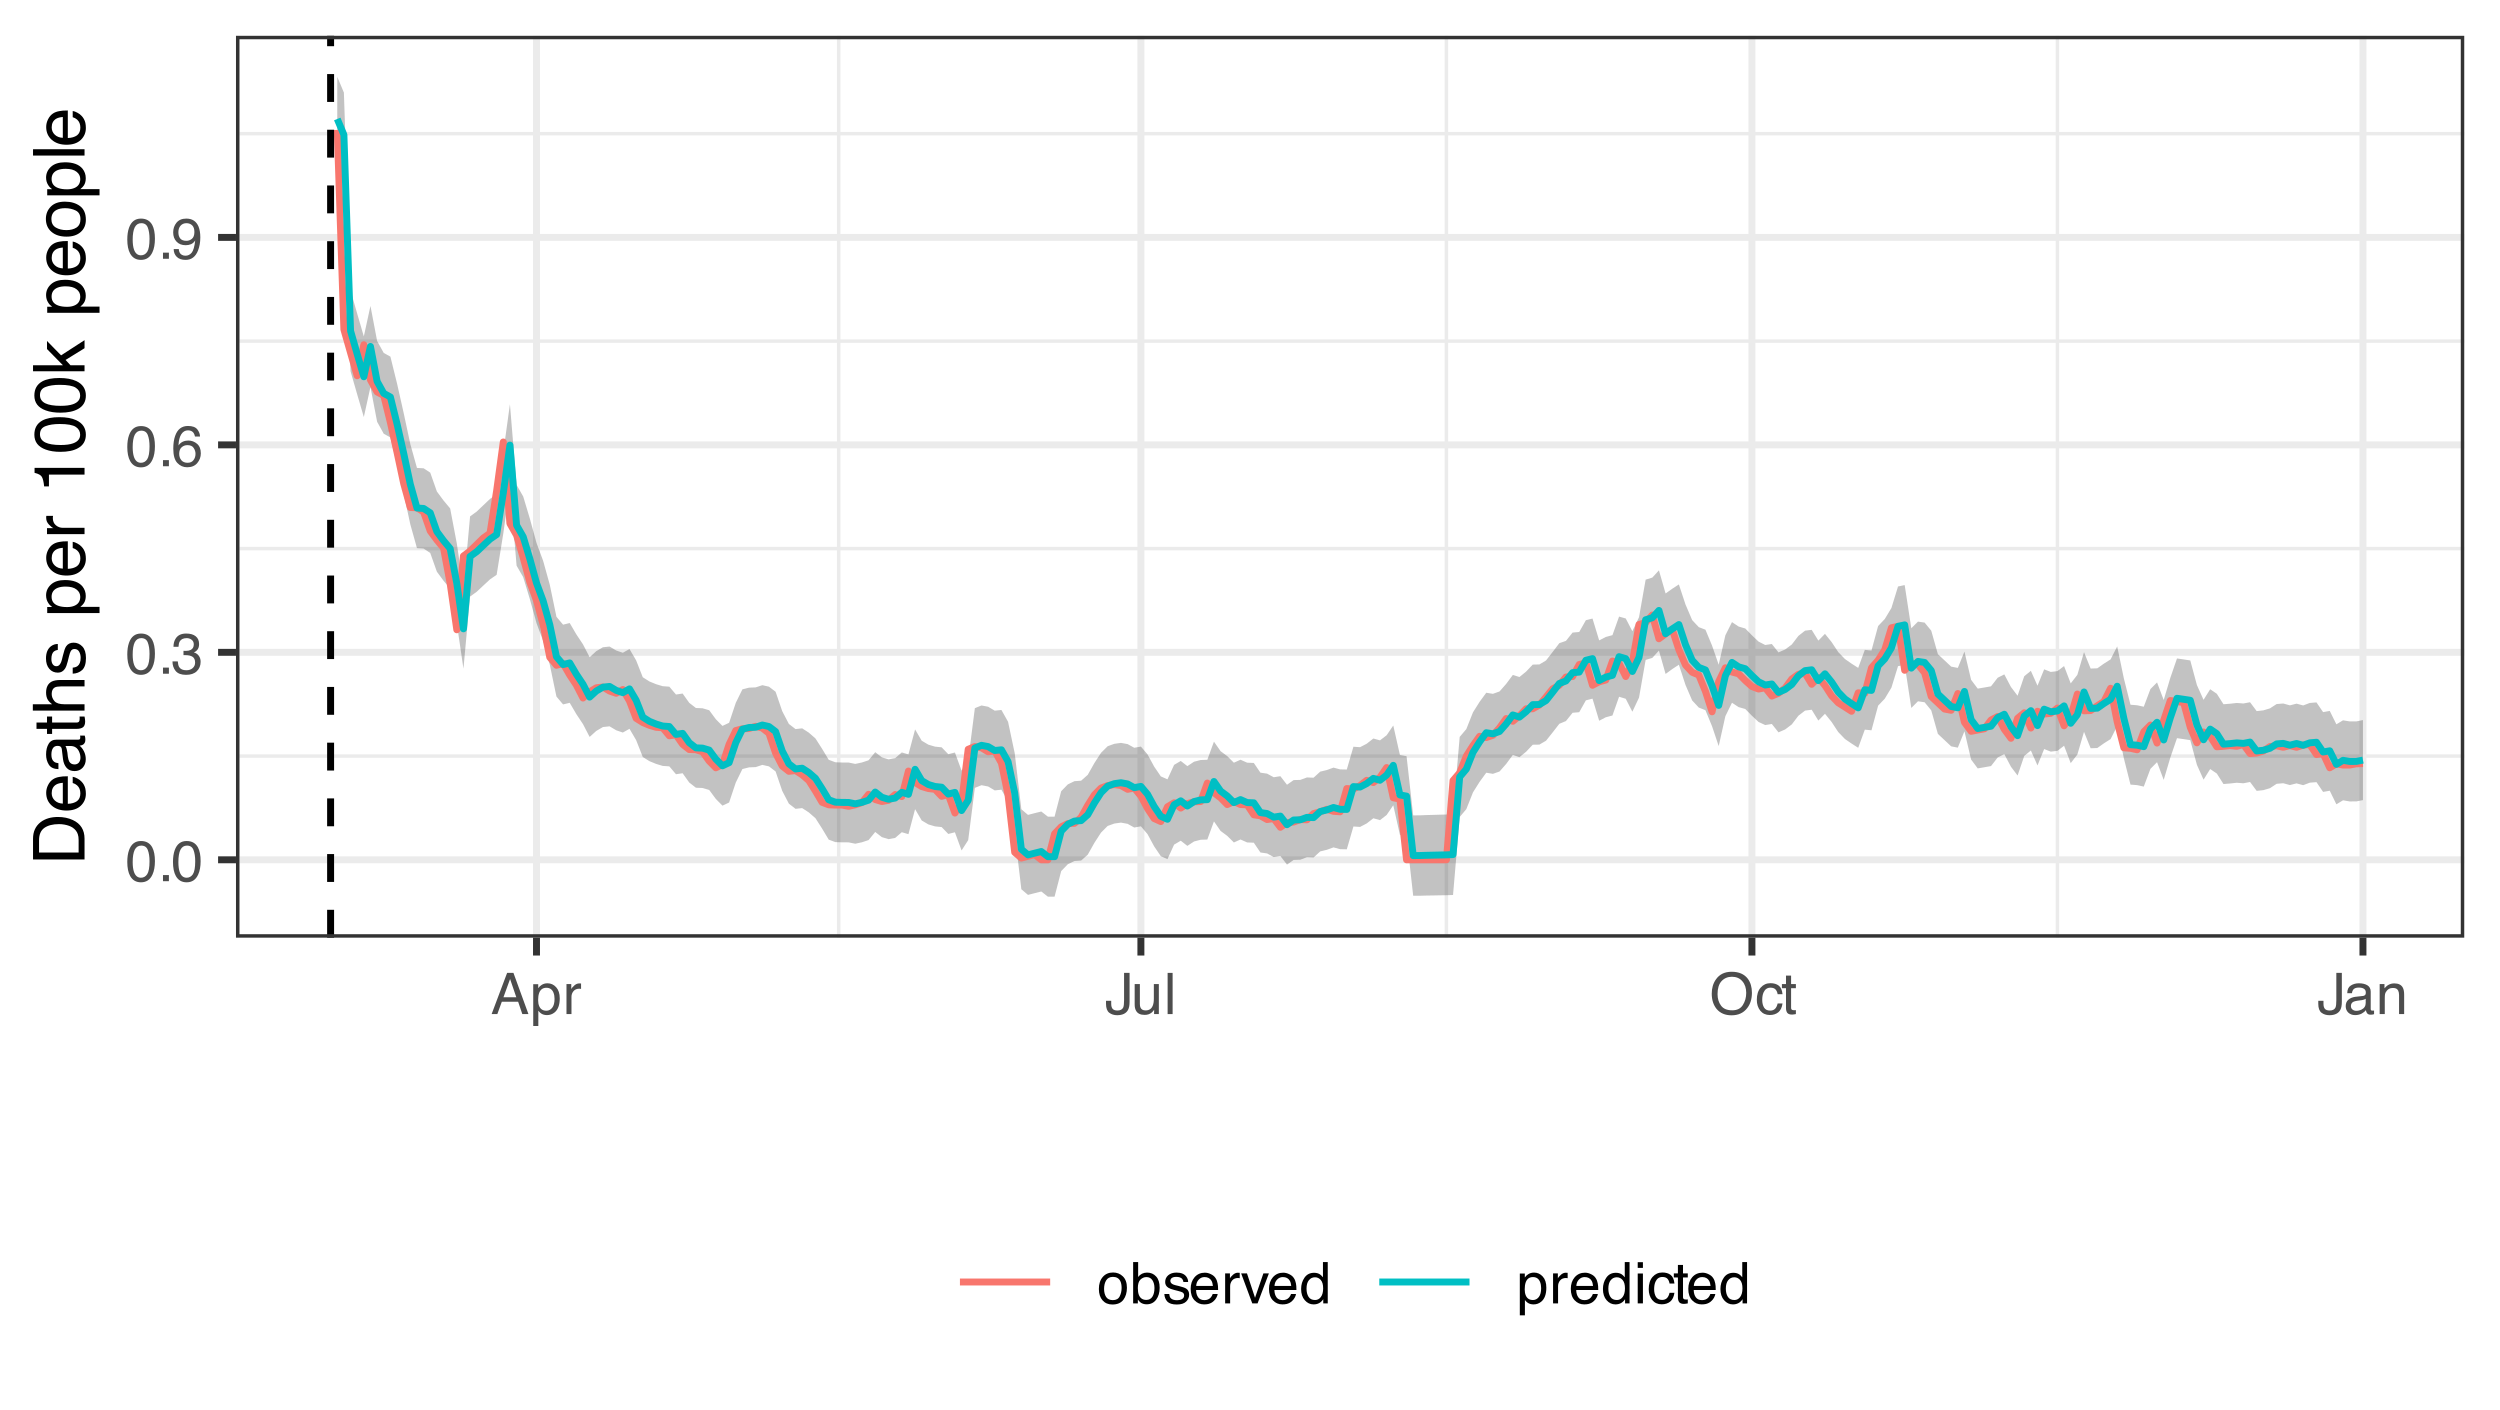 <?xml version="1.0" encoding="UTF-8"?>
<svg xmlns="http://www.w3.org/2000/svg" xmlns:xlink="http://www.w3.org/1999/xlink" width="383" height="216" viewBox="0 0 383 216">
<defs>
<g>
<g id="glyph-0-0">
<path d="M 0.281 0 L 0.281 -6.312 L 5.297 -6.312 L 5.297 0 Z M 4.5 -0.797 L 4.5 -5.516 L 1.078 -5.516 L 1.078 -0.797 Z M 4.5 -0.797 "/>
</g>
<g id="glyph-0-1">
<path d="M 2.375 -6.156 C 3.176 -6.156 3.754 -5.828 4.109 -5.172 C 4.379 -4.66 4.516 -3.961 4.516 -3.078 C 4.516 -2.242 4.391 -1.555 4.141 -1.016 C 3.785 -0.223 3.195 0.172 2.375 0.172 C 1.633 0.172 1.082 -0.148 0.719 -0.797 C 0.426 -1.328 0.281 -2.047 0.281 -2.953 C 0.281 -3.648 0.367 -4.25 0.547 -4.75 C 0.879 -5.688 1.488 -6.156 2.375 -6.156 Z M 2.375 -0.531 C 2.77 -0.531 3.086 -0.707 3.328 -1.062 C 3.566 -1.426 3.688 -2.086 3.688 -3.047 C 3.688 -3.754 3.598 -4.332 3.422 -4.781 C 3.254 -5.227 2.922 -5.453 2.422 -5.453 C 1.973 -5.453 1.641 -5.238 1.422 -4.812 C 1.211 -4.383 1.109 -3.754 1.109 -2.922 C 1.109 -2.297 1.176 -1.789 1.312 -1.406 C 1.52 -0.82 1.875 -0.531 2.375 -0.531 Z M 2.375 -0.531 "/>
</g>
<g id="glyph-0-2">
<path d="M 0.75 -0.938 L 1.656 -0.938 L 1.656 0 L 0.75 0 Z M 0.75 -0.938 "/>
</g>
<g id="glyph-0-3">
<path d="M 2.281 0.172 C 1.551 0.172 1.02 -0.023 0.688 -0.422 C 0.363 -0.828 0.203 -1.316 0.203 -1.891 L 1.016 -1.891 C 1.047 -1.492 1.117 -1.203 1.234 -1.016 C 1.441 -0.691 1.805 -0.531 2.328 -0.531 C 2.734 -0.531 3.055 -0.641 3.297 -0.859 C 3.547 -1.078 3.672 -1.359 3.672 -1.703 C 3.672 -2.129 3.539 -2.426 3.281 -2.594 C 3.031 -2.758 2.672 -2.844 2.203 -2.844 C 2.148 -2.844 2.098 -2.844 2.047 -2.844 C 1.992 -2.844 1.941 -2.844 1.891 -2.844 L 1.891 -3.516 C 1.973 -3.516 2.039 -3.508 2.094 -3.5 C 2.145 -3.5 2.203 -3.5 2.266 -3.5 C 2.555 -3.5 2.797 -3.547 2.984 -3.641 C 3.305 -3.797 3.469 -4.082 3.469 -4.5 C 3.469 -4.801 3.359 -5.035 3.141 -5.203 C 2.922 -5.367 2.672 -5.453 2.391 -5.453 C 1.867 -5.453 1.508 -5.281 1.312 -4.938 C 1.207 -4.75 1.145 -4.477 1.125 -4.125 L 0.359 -4.125 C 0.359 -4.582 0.453 -4.973 0.641 -5.297 C 0.953 -5.867 1.504 -6.156 2.297 -6.156 C 2.93 -6.156 3.422 -6.016 3.766 -5.734 C 4.109 -5.461 4.281 -5.062 4.281 -4.531 C 4.281 -4.145 4.176 -3.836 3.969 -3.609 C 3.844 -3.461 3.68 -3.348 3.484 -3.266 C 3.805 -3.172 4.055 -3 4.234 -2.75 C 4.422 -2.5 4.516 -2.191 4.516 -1.828 C 4.516 -1.234 4.316 -0.75 3.922 -0.375 C 3.535 -0.008 2.988 0.172 2.281 0.172 Z M 2.281 0.172 "/>
</g>
<g id="glyph-0-4">
<path d="M 2.578 -6.172 C 3.266 -6.172 3.742 -5.992 4.016 -5.641 C 4.285 -5.285 4.422 -4.922 4.422 -4.547 L 3.656 -4.547 C 3.602 -4.785 3.531 -4.973 3.438 -5.109 C 3.25 -5.367 2.961 -5.5 2.578 -5.5 C 2.148 -5.5 1.805 -5.297 1.547 -4.891 C 1.297 -4.492 1.156 -3.926 1.125 -3.188 C 1.301 -3.445 1.523 -3.641 1.797 -3.766 C 2.047 -3.879 2.32 -3.938 2.625 -3.938 C 3.133 -3.938 3.582 -3.77 3.969 -3.438 C 4.352 -3.113 4.547 -2.625 4.547 -1.969 C 4.547 -1.414 4.363 -0.922 4 -0.484 C 3.633 -0.055 3.117 0.156 2.453 0.156 C 1.867 0.156 1.367 -0.062 0.953 -0.5 C 0.535 -0.938 0.328 -1.672 0.328 -2.703 C 0.328 -3.461 0.422 -4.109 0.609 -4.641 C 0.961 -5.66 1.617 -6.172 2.578 -6.172 Z M 2.516 -0.531 C 2.922 -0.531 3.223 -0.664 3.422 -0.938 C 3.629 -1.207 3.734 -1.531 3.734 -1.906 C 3.734 -2.219 3.641 -2.516 3.453 -2.797 C 3.273 -3.086 2.953 -3.234 2.484 -3.234 C 2.148 -3.234 1.859 -3.125 1.609 -2.906 C 1.359 -2.688 1.234 -2.352 1.234 -1.906 C 1.234 -1.52 1.344 -1.191 1.562 -0.922 C 1.789 -0.66 2.109 -0.531 2.516 -0.531 Z M 2.516 -0.531 "/>
</g>
<g id="glyph-0-5">
<path d="M 1.172 -1.484 C 1.191 -1.055 1.352 -0.758 1.656 -0.594 C 1.82 -0.508 2 -0.469 2.188 -0.469 C 2.562 -0.469 2.879 -0.617 3.141 -0.922 C 3.398 -1.234 3.582 -1.863 3.688 -2.812 C 3.52 -2.539 3.305 -2.348 3.047 -2.234 C 2.797 -2.129 2.523 -2.078 2.234 -2.078 C 1.641 -2.078 1.172 -2.258 0.828 -2.625 C 0.484 -2.988 0.312 -3.461 0.312 -4.047 C 0.312 -4.609 0.477 -5.098 0.812 -5.516 C 1.156 -5.941 1.66 -6.156 2.328 -6.156 C 3.223 -6.156 3.844 -5.754 4.188 -4.953 C 4.375 -4.504 4.469 -3.945 4.469 -3.281 C 4.469 -2.531 4.352 -1.863 4.125 -1.281 C 3.75 -0.312 3.113 0.172 2.219 0.172 C 1.625 0.172 1.172 0.016 0.859 -0.297 C 0.547 -0.609 0.391 -1.004 0.391 -1.484 Z M 2.344 -2.75 C 2.645 -2.75 2.922 -2.848 3.172 -3.047 C 3.43 -3.254 3.562 -3.609 3.562 -4.109 C 3.562 -4.566 3.445 -4.906 3.219 -5.125 C 2.988 -5.344 2.695 -5.453 2.344 -5.453 C 1.969 -5.453 1.664 -5.32 1.438 -5.062 C 1.219 -4.812 1.109 -4.477 1.109 -4.062 C 1.109 -3.656 1.207 -3.332 1.406 -3.094 C 1.602 -2.863 1.914 -2.75 2.344 -2.75 Z M 2.344 -2.75 "/>
</g>
<g id="glyph-0-6">
<path d="M 3.906 -2.578 L 2.953 -5.375 L 1.938 -2.578 Z M 2.5 -6.312 L 3.469 -6.312 L 5.766 0 L 4.828 0 L 4.188 -1.891 L 1.688 -1.891 L 1 0 L 0.125 0 Z M 2.5 -6.312 "/>
</g>
<g id="glyph-0-7">
<path d="M 2.516 -0.516 C 2.867 -0.516 3.164 -0.664 3.406 -0.969 C 3.645 -1.27 3.766 -1.723 3.766 -2.328 C 3.766 -2.691 3.711 -3.004 3.609 -3.266 C 3.41 -3.773 3.047 -4.031 2.516 -4.031 C 1.973 -4.031 1.602 -3.766 1.406 -3.234 C 1.301 -2.941 1.25 -2.578 1.25 -2.141 C 1.25 -1.785 1.301 -1.484 1.406 -1.234 C 1.602 -0.754 1.973 -0.516 2.516 -0.516 Z M 0.5 -4.578 L 1.266 -4.578 L 1.266 -3.969 C 1.41 -4.176 1.578 -4.336 1.766 -4.453 C 2.023 -4.629 2.332 -4.719 2.688 -4.719 C 3.207 -4.719 3.648 -4.516 4.016 -4.109 C 4.379 -3.711 4.562 -3.145 4.562 -2.406 C 4.562 -1.395 4.297 -0.676 3.766 -0.25 C 3.43 0.02 3.047 0.156 2.609 0.156 C 2.266 0.156 1.973 0.078 1.734 -0.078 C 1.598 -0.16 1.445 -0.305 1.281 -0.516 L 1.281 1.828 L 0.5 1.828 Z M 0.5 -4.578 "/>
</g>
<g id="glyph-0-8">
<path d="M 0.594 -4.594 L 1.328 -4.594 L 1.328 -3.812 C 1.379 -3.957 1.523 -4.141 1.766 -4.359 C 2.004 -4.586 2.273 -4.703 2.578 -4.703 C 2.586 -4.703 2.609 -4.695 2.641 -4.688 C 2.68 -4.688 2.742 -4.688 2.828 -4.688 L 2.828 -3.859 C 2.773 -3.867 2.727 -3.875 2.688 -3.875 C 2.656 -3.883 2.617 -3.891 2.578 -3.891 C 2.18 -3.891 1.879 -3.766 1.672 -3.516 C 1.461 -3.266 1.359 -2.973 1.359 -2.641 L 1.359 0 L 0.594 0 Z M 0.594 -4.594 "/>
</g>
<g id="glyph-0-9">
<path d="M 3.766 -1.875 C 3.766 -1.344 3.688 -0.93 3.531 -0.641 C 3.238 -0.098 2.68 0.172 1.859 0.172 C 1.391 0.172 0.988 0.047 0.656 -0.203 C 0.32 -0.461 0.156 -0.922 0.156 -1.578 L 0.156 -2.031 L 0.953 -2.031 L 0.953 -1.578 C 0.953 -1.234 1.023 -0.973 1.172 -0.797 C 1.328 -0.629 1.57 -0.547 1.906 -0.547 C 2.352 -0.547 2.648 -0.703 2.797 -1.016 C 2.879 -1.211 2.922 -1.578 2.922 -2.109 L 2.922 -6.312 L 3.766 -6.312 Z M 3.766 -1.875 "/>
</g>
<g id="glyph-0-10">
<path d="M 1.344 -4.594 L 1.344 -1.547 C 1.344 -1.305 1.379 -1.113 1.453 -0.969 C 1.586 -0.695 1.844 -0.562 2.219 -0.562 C 2.758 -0.562 3.125 -0.801 3.312 -1.281 C 3.426 -1.539 3.484 -1.895 3.484 -2.344 L 3.484 -4.594 L 4.25 -4.594 L 4.25 0 L 3.516 0 L 3.531 -0.672 C 3.426 -0.504 3.301 -0.359 3.156 -0.234 C 2.863 0.004 2.504 0.125 2.078 0.125 C 1.422 0.125 0.977 -0.094 0.75 -0.531 C 0.613 -0.77 0.547 -1.082 0.547 -1.469 L 0.547 -4.594 Z M 2.406 -4.719 Z M 2.406 -4.719 "/>
</g>
<g id="glyph-0-11">
<path d="M 0.594 -6.312 L 1.359 -6.312 L 1.359 0 L 0.594 0 Z M 0.594 -6.312 "/>
</g>
<g id="glyph-0-12">
<path d="M 3.391 -6.484 C 4.504 -6.484 5.332 -6.125 5.875 -5.406 C 6.289 -4.844 6.5 -4.129 6.5 -3.266 C 6.5 -2.316 6.258 -1.535 5.781 -0.922 C 5.219 -0.18 4.414 0.188 3.375 0.188 C 2.406 0.188 1.645 -0.133 1.094 -0.781 C 0.594 -1.395 0.344 -2.176 0.344 -3.125 C 0.344 -3.977 0.555 -4.707 0.984 -5.312 C 1.523 -6.094 2.328 -6.484 3.391 -6.484 Z M 3.484 -0.578 C 4.234 -0.578 4.773 -0.848 5.109 -1.391 C 5.453 -1.93 5.625 -2.551 5.625 -3.25 C 5.625 -3.988 5.426 -4.582 5.031 -5.031 C 4.645 -5.488 4.113 -5.719 3.438 -5.719 C 2.789 -5.719 2.258 -5.492 1.844 -5.047 C 1.438 -4.598 1.234 -3.938 1.234 -3.062 C 1.234 -2.363 1.41 -1.773 1.766 -1.297 C 2.117 -0.816 2.691 -0.578 3.484 -0.578 Z M 3.422 -6.484 Z M 3.422 -6.484 "/>
</g>
<g id="glyph-0-13">
<path d="M 2.344 -4.734 C 2.863 -4.734 3.285 -4.609 3.609 -4.359 C 3.93 -4.109 4.125 -3.672 4.188 -3.047 L 3.438 -3.047 C 3.395 -3.336 3.289 -3.578 3.125 -3.766 C 2.957 -3.953 2.695 -4.047 2.344 -4.047 C 1.852 -4.047 1.5 -3.801 1.281 -3.312 C 1.145 -3.008 1.078 -2.629 1.078 -2.172 C 1.078 -1.703 1.172 -1.312 1.359 -1 C 1.555 -0.688 1.867 -0.531 2.297 -0.531 C 2.609 -0.531 2.859 -0.625 3.047 -0.812 C 3.234 -1.008 3.363 -1.281 3.438 -1.625 L 4.188 -1.625 C 4.102 -1.02 3.891 -0.57 3.547 -0.281 C 3.203 0 2.766 0.141 2.234 0.141 C 1.629 0.141 1.145 -0.078 0.781 -0.516 C 0.426 -0.961 0.25 -1.516 0.25 -2.172 C 0.25 -2.984 0.445 -3.613 0.844 -4.062 C 1.238 -4.508 1.738 -4.734 2.344 -4.734 Z M 2.219 -4.719 Z M 2.219 -4.719 "/>
</g>
<g id="glyph-0-14">
<path d="M 0.719 -5.891 L 1.5 -5.891 L 1.5 -4.594 L 2.234 -4.594 L 2.234 -3.969 L 1.5 -3.969 L 1.5 -0.969 C 1.5 -0.801 1.555 -0.691 1.672 -0.641 C 1.723 -0.609 1.82 -0.594 1.969 -0.594 C 2 -0.594 2.035 -0.594 2.078 -0.594 C 2.129 -0.594 2.18 -0.598 2.234 -0.609 L 2.234 0 C 2.148 0.02 2.055 0.035 1.953 0.047 C 1.859 0.066 1.758 0.078 1.656 0.078 C 1.289 0.078 1.039 -0.016 0.906 -0.203 C 0.781 -0.391 0.719 -0.629 0.719 -0.922 L 0.719 -3.969 L 0.094 -3.969 L 0.094 -4.594 L 0.719 -4.594 Z M 0.719 -5.891 "/>
</g>
<g id="glyph-0-15">
<path d="M 1.156 -1.219 C 1.156 -1 1.238 -0.82 1.406 -0.688 C 1.57 -0.562 1.766 -0.5 1.984 -0.5 C 2.254 -0.5 2.52 -0.562 2.781 -0.688 C 3.207 -0.895 3.422 -1.238 3.422 -1.719 L 3.422 -2.344 C 3.328 -2.281 3.203 -2.227 3.047 -2.188 C 2.898 -2.145 2.754 -2.117 2.609 -2.109 L 2.141 -2.047 C 1.867 -2.004 1.66 -1.945 1.516 -1.875 C 1.273 -1.738 1.156 -1.52 1.156 -1.219 Z M 3.031 -2.781 C 3.207 -2.812 3.328 -2.891 3.391 -3.016 C 3.422 -3.078 3.438 -3.176 3.438 -3.312 C 3.438 -3.57 3.344 -3.758 3.156 -3.875 C 2.969 -4 2.703 -4.062 2.359 -4.062 C 1.953 -4.062 1.664 -3.953 1.5 -3.734 C 1.406 -3.609 1.344 -3.43 1.312 -3.203 L 0.594 -3.203 C 0.602 -3.766 0.785 -4.156 1.141 -4.375 C 1.492 -4.602 1.906 -4.719 2.375 -4.719 C 2.914 -4.719 3.352 -4.613 3.688 -4.406 C 4.02 -4.195 4.188 -3.875 4.188 -3.438 L 4.188 -0.797 C 4.188 -0.711 4.203 -0.645 4.234 -0.594 C 4.273 -0.551 4.348 -0.531 4.453 -0.531 C 4.484 -0.531 4.52 -0.531 4.562 -0.531 C 4.602 -0.531 4.648 -0.535 4.703 -0.547 L 4.703 0.016 C 4.578 0.055 4.484 0.078 4.422 0.078 C 4.359 0.086 4.273 0.094 4.172 0.094 C 3.898 0.094 3.707 0 3.594 -0.188 C 3.531 -0.281 3.484 -0.422 3.453 -0.609 C 3.297 -0.398 3.07 -0.219 2.781 -0.062 C 2.488 0.082 2.16 0.156 1.797 0.156 C 1.367 0.156 1.02 0.023 0.75 -0.234 C 0.488 -0.492 0.359 -0.816 0.359 -1.203 C 0.359 -1.629 0.488 -1.957 0.75 -2.188 C 1.02 -2.426 1.367 -2.578 1.797 -2.641 Z M 2.391 -4.719 Z M 2.391 -4.719 "/>
</g>
<g id="glyph-0-16">
<path d="M 0.562 -4.594 L 1.297 -4.594 L 1.297 -3.953 C 1.516 -4.211 1.742 -4.398 1.984 -4.516 C 2.234 -4.641 2.508 -4.703 2.812 -4.703 C 3.457 -4.703 3.895 -4.473 4.125 -4.016 C 4.25 -3.766 4.312 -3.41 4.312 -2.953 L 4.312 0 L 3.531 0 L 3.531 -2.906 C 3.531 -3.176 3.488 -3.398 3.406 -3.578 C 3.27 -3.859 3.02 -4 2.656 -4 C 2.477 -4 2.328 -3.984 2.203 -3.953 C 1.992 -3.891 1.812 -3.766 1.656 -3.578 C 1.52 -3.422 1.43 -3.258 1.391 -3.094 C 1.359 -2.938 1.344 -2.707 1.344 -2.406 L 1.344 0 L 0.562 0 Z M 2.391 -4.719 Z M 2.391 -4.719 "/>
</g>
<g id="glyph-0-17">
<path d="M 2.391 -0.5 C 2.898 -0.5 3.25 -0.691 3.438 -1.078 C 3.633 -1.461 3.734 -1.895 3.734 -2.375 C 3.734 -2.801 3.664 -3.148 3.531 -3.422 C 3.312 -3.848 2.938 -4.062 2.406 -4.062 C 1.926 -4.062 1.578 -3.879 1.359 -3.516 C 1.148 -3.16 1.047 -2.727 1.047 -2.219 C 1.047 -1.727 1.148 -1.316 1.359 -0.984 C 1.578 -0.66 1.922 -0.5 2.391 -0.5 Z M 2.422 -4.734 C 3.016 -4.734 3.516 -4.535 3.922 -4.141 C 4.336 -3.742 4.547 -3.16 4.547 -2.391 C 4.547 -1.648 4.363 -1.035 4 -0.547 C 3.633 -0.066 3.07 0.172 2.312 0.172 C 1.688 0.172 1.188 -0.039 0.812 -0.469 C 0.438 -0.895 0.25 -1.473 0.25 -2.203 C 0.25 -2.973 0.445 -3.586 0.844 -4.047 C 1.238 -4.504 1.766 -4.734 2.422 -4.734 Z M 2.391 -4.719 Z M 2.391 -4.719 "/>
</g>
<g id="glyph-0-18">
<path d="M 0.5 -6.328 L 1.266 -6.328 L 1.266 -4.047 C 1.43 -4.266 1.629 -4.43 1.859 -4.547 C 2.098 -4.66 2.352 -4.719 2.625 -4.719 C 3.195 -4.719 3.66 -4.52 4.016 -4.125 C 4.379 -3.738 4.562 -3.16 4.562 -2.391 C 4.562 -1.66 4.383 -1.055 4.031 -0.578 C 3.676 -0.098 3.188 0.141 2.562 0.141 C 2.219 0.141 1.922 0.055 1.672 -0.109 C 1.535 -0.203 1.383 -0.363 1.219 -0.594 L 1.219 0 L 0.5 0 Z M 2.516 -0.531 C 2.93 -0.531 3.242 -0.695 3.453 -1.031 C 3.66 -1.363 3.766 -1.801 3.766 -2.344 C 3.766 -2.832 3.66 -3.234 3.453 -3.547 C 3.242 -3.867 2.938 -4.031 2.531 -4.031 C 2.188 -4.031 1.879 -3.898 1.609 -3.641 C 1.348 -3.379 1.219 -2.945 1.219 -2.344 C 1.219 -1.914 1.27 -1.566 1.375 -1.297 C 1.582 -0.785 1.961 -0.531 2.516 -0.531 Z M 2.516 -0.531 "/>
</g>
<g id="glyph-0-19">
<path d="M 1.031 -1.438 C 1.051 -1.188 1.113 -0.988 1.219 -0.844 C 1.414 -0.602 1.754 -0.484 2.234 -0.484 C 2.516 -0.484 2.766 -0.539 2.984 -0.656 C 3.203 -0.781 3.312 -0.973 3.312 -1.234 C 3.312 -1.43 3.223 -1.582 3.047 -1.688 C 2.941 -1.75 2.723 -1.82 2.391 -1.906 L 1.781 -2.062 C 1.383 -2.164 1.094 -2.273 0.906 -2.391 C 0.57 -2.598 0.406 -2.891 0.406 -3.266 C 0.406 -3.691 0.562 -4.039 0.875 -4.312 C 1.195 -4.582 1.617 -4.719 2.141 -4.719 C 2.836 -4.719 3.336 -4.516 3.641 -4.109 C 3.836 -3.848 3.93 -3.57 3.922 -3.281 L 3.203 -3.281 C 3.18 -3.457 3.117 -3.613 3.016 -3.75 C 2.836 -3.957 2.531 -4.062 2.094 -4.062 C 1.801 -4.062 1.578 -4.004 1.422 -3.891 C 1.273 -3.773 1.203 -3.629 1.203 -3.453 C 1.203 -3.254 1.301 -3.094 1.5 -2.969 C 1.613 -2.895 1.781 -2.832 2 -2.781 L 2.516 -2.656 C 3.066 -2.52 3.438 -2.391 3.625 -2.266 C 3.926 -2.066 4.078 -1.754 4.078 -1.328 C 4.078 -0.922 3.922 -0.566 3.609 -0.266 C 3.305 0.023 2.832 0.172 2.188 0.172 C 1.508 0.172 1.023 0.02 0.734 -0.281 C 0.453 -0.594 0.301 -0.977 0.281 -1.438 Z M 2.172 -4.719 Z M 2.172 -4.719 "/>
</g>
<g id="glyph-0-20">
<path d="M 2.484 -4.703 C 2.805 -4.703 3.117 -4.625 3.422 -4.469 C 3.734 -4.32 3.969 -4.125 4.125 -3.875 C 4.281 -3.645 4.383 -3.375 4.438 -3.062 C 4.488 -2.852 4.516 -2.516 4.516 -2.047 L 1.141 -2.047 C 1.148 -1.586 1.258 -1.211 1.469 -0.922 C 1.676 -0.641 1.992 -0.5 2.422 -0.5 C 2.828 -0.5 3.148 -0.633 3.391 -0.906 C 3.523 -1.062 3.625 -1.238 3.688 -1.438 L 4.453 -1.438 C 4.43 -1.27 4.363 -1.082 4.25 -0.875 C 4.133 -0.664 4.004 -0.5 3.859 -0.375 C 3.629 -0.145 3.344 0.008 3 0.094 C 2.812 0.133 2.598 0.156 2.359 0.156 C 1.785 0.156 1.301 -0.051 0.906 -0.469 C 0.508 -0.883 0.312 -1.469 0.312 -2.219 C 0.312 -2.945 0.508 -3.539 0.906 -4 C 1.312 -4.469 1.836 -4.703 2.484 -4.703 Z M 3.719 -2.672 C 3.688 -3.004 3.613 -3.27 3.5 -3.469 C 3.281 -3.844 2.926 -4.031 2.438 -4.031 C 2.082 -4.031 1.785 -3.898 1.547 -3.641 C 1.305 -3.391 1.176 -3.066 1.156 -2.672 Z M 2.406 -4.719 Z M 2.406 -4.719 "/>
</g>
<g id="glyph-0-21">
<path d="M 0.938 -4.594 L 2.172 -0.859 L 3.453 -4.594 L 4.297 -4.594 L 2.562 0 L 1.75 0 L 0.047 -4.594 Z M 0.938 -4.594 "/>
</g>
<g id="glyph-0-22">
<path d="M 1.062 -2.25 C 1.062 -1.75 1.164 -1.332 1.375 -1 C 1.582 -0.676 1.914 -0.516 2.375 -0.516 C 2.727 -0.516 3.02 -0.664 3.25 -0.969 C 3.488 -1.281 3.609 -1.723 3.609 -2.297 C 3.609 -2.879 3.488 -3.305 3.25 -3.578 C 3.008 -3.859 2.711 -4 2.359 -4 C 1.973 -4 1.66 -3.848 1.422 -3.547 C 1.18 -3.254 1.062 -2.82 1.062 -2.25 Z M 2.219 -4.688 C 2.57 -4.688 2.867 -4.609 3.109 -4.453 C 3.242 -4.367 3.398 -4.219 3.578 -4 L 3.578 -6.328 L 4.312 -6.328 L 4.312 0 L 3.625 0 L 3.625 -0.641 C 3.438 -0.359 3.219 -0.156 2.969 -0.031 C 2.727 0.094 2.453 0.156 2.141 0.156 C 1.617 0.156 1.172 -0.055 0.797 -0.484 C 0.422 -0.91 0.234 -1.484 0.234 -2.203 C 0.234 -2.867 0.406 -3.445 0.75 -3.938 C 1.094 -4.438 1.582 -4.688 2.219 -4.688 Z M 2.219 -4.688 "/>
</g>
<g id="glyph-0-23">
<path d="M 0.562 -4.578 L 1.359 -4.578 L 1.359 0 L 0.562 0 Z M 0.562 -6.312 L 1.359 -6.312 L 1.359 -5.438 L 0.562 -5.438 Z M 0.562 -6.312 "/>
</g>
<g id="glyph-1-0">
<path d="M 0 -0.359 L -7.891 -0.359 L -7.891 -6.625 L 0 -6.625 Z M -0.984 -5.625 L -6.906 -5.625 L -6.906 -1.344 L -0.984 -1.344 Z M -0.984 -5.625 "/>
</g>
<g id="glyph-1-1">
<path d="M -0.906 -3.875 C -0.906 -4.227 -0.945 -4.523 -1.031 -4.766 C -1.164 -5.172 -1.43 -5.508 -1.828 -5.781 C -2.148 -5.988 -2.562 -6.141 -3.062 -6.234 C -3.352 -6.285 -3.629 -6.312 -3.891 -6.312 C -4.859 -6.312 -5.613 -6.117 -6.156 -5.734 C -6.695 -5.348 -6.969 -4.723 -6.969 -3.859 L -6.969 -1.953 L -0.906 -1.953 Z M -7.891 -0.891 L -7.891 -4.078 C -7.891 -5.16 -7.504 -6.004 -6.734 -6.609 C -6.035 -7.141 -5.145 -7.406 -4.062 -7.406 C -3.227 -7.406 -2.473 -7.25 -1.797 -6.938 C -0.598 -6.383 0 -5.43 0 -4.078 L 0 -0.891 Z M -7.891 -0.891 "/>
</g>
<g id="glyph-1-2">
<path d="M -5.875 -3.109 C -5.875 -3.516 -5.781 -3.906 -5.594 -4.281 C -5.406 -4.664 -5.156 -4.961 -4.844 -5.172 C -4.562 -5.359 -4.223 -5.484 -3.828 -5.547 C -3.566 -5.609 -3.145 -5.641 -2.562 -5.641 L -2.562 -1.422 C -1.977 -1.441 -1.508 -1.578 -1.156 -1.828 C -0.812 -2.086 -0.641 -2.488 -0.641 -3.031 C -0.641 -3.539 -0.805 -3.945 -1.141 -4.25 C -1.328 -4.414 -1.551 -4.535 -1.812 -4.609 L -1.812 -5.562 C -1.594 -5.531 -1.352 -5.441 -1.094 -5.297 C -0.832 -5.16 -0.625 -5.004 -0.469 -4.828 C -0.176 -4.535 0.02 -4.176 0.125 -3.75 C 0.176 -3.508 0.203 -3.242 0.203 -2.953 C 0.203 -2.234 -0.055 -1.625 -0.578 -1.125 C -1.098 -0.633 -1.828 -0.391 -2.766 -0.391 C -3.691 -0.391 -4.441 -0.641 -5.016 -1.141 C -5.586 -1.641 -5.875 -2.297 -5.875 -3.109 Z M -3.328 -4.641 C -3.754 -4.609 -4.094 -4.52 -4.344 -4.375 C -4.801 -4.102 -5.031 -3.66 -5.031 -3.047 C -5.031 -2.598 -4.867 -2.223 -4.547 -1.922 C -4.234 -1.629 -3.828 -1.473 -3.328 -1.453 Z M -5.891 -3.016 Z M -5.891 -3.016 "/>
</g>
<g id="glyph-1-3">
<path d="M -1.531 -1.453 C -1.25 -1.453 -1.023 -1.551 -0.859 -1.75 C -0.703 -1.957 -0.625 -2.203 -0.625 -2.484 C -0.625 -2.816 -0.703 -3.145 -0.859 -3.469 C -1.117 -4.008 -1.551 -4.281 -2.156 -4.281 L -2.922 -4.281 C -2.848 -4.156 -2.785 -4 -2.734 -3.812 C -2.691 -3.633 -2.656 -3.453 -2.625 -3.266 L -2.562 -2.688 C -2.508 -2.332 -2.438 -2.066 -2.344 -1.891 C -2.164 -1.598 -1.895 -1.453 -1.531 -1.453 Z M -3.484 -3.797 C -3.516 -4.016 -3.609 -4.16 -3.766 -4.234 C -3.848 -4.273 -3.973 -4.297 -4.141 -4.297 C -4.461 -4.297 -4.695 -4.176 -4.844 -3.938 C -5 -3.707 -5.078 -3.375 -5.078 -2.938 C -5.078 -2.438 -4.941 -2.082 -4.672 -1.875 C -4.516 -1.75 -4.289 -1.672 -4 -1.641 L -4 -0.734 C -4.707 -0.754 -5.195 -0.984 -5.469 -1.422 C -5.75 -1.867 -5.891 -2.383 -5.891 -2.969 C -5.891 -3.645 -5.758 -4.191 -5.5 -4.609 C -5.25 -5.035 -4.848 -5.25 -4.297 -5.25 L -0.984 -5.25 C -0.891 -5.25 -0.812 -5.266 -0.75 -5.297 C -0.688 -5.336 -0.656 -5.426 -0.656 -5.562 C -0.656 -5.602 -0.656 -5.648 -0.656 -5.703 C -0.664 -5.766 -0.676 -5.82 -0.688 -5.875 L 0.031 -5.875 C 0.07 -5.727 0.098 -5.613 0.109 -5.531 C 0.117 -5.457 0.125 -5.352 0.125 -5.219 C 0.125 -4.883 0.004 -4.641 -0.234 -4.484 C -0.359 -4.41 -0.535 -4.359 -0.766 -4.328 C -0.504 -4.129 -0.281 -3.844 -0.094 -3.469 C 0.094 -3.102 0.188 -2.695 0.188 -2.25 C 0.188 -1.719 0.023 -1.281 -0.297 -0.938 C -0.617 -0.602 -1.023 -0.438 -1.516 -0.438 C -2.047 -0.438 -2.457 -0.602 -2.75 -0.938 C -3.039 -1.27 -3.223 -1.707 -3.297 -2.25 Z M -5.891 -2.984 Z M -5.891 -2.984 "/>
</g>
<g id="glyph-1-4">
<path d="M -7.359 -0.906 L -7.359 -1.875 L -5.75 -1.875 L -5.75 -2.797 L -4.969 -2.797 L -4.969 -1.875 L -1.203 -1.875 C -1.004 -1.875 -0.875 -1.941 -0.812 -2.078 C -0.77 -2.16 -0.75 -2.285 -0.75 -2.453 C -0.75 -2.504 -0.75 -2.555 -0.75 -2.609 C -0.75 -2.66 -0.754 -2.723 -0.766 -2.797 L 0 -2.797 C 0.031 -2.68 0.051 -2.562 0.062 -2.438 C 0.082 -2.32 0.094 -2.195 0.094 -2.062 C 0.094 -1.613 -0.02 -1.305 -0.25 -1.141 C -0.488 -0.984 -0.789 -0.906 -1.156 -0.906 L -4.969 -0.906 L -4.969 -0.125 L -5.75 -0.125 L -5.75 -0.906 Z M -7.359 -0.906 "/>
</g>
<g id="glyph-1-5">
<path d="M -7.922 -0.703 L -7.922 -1.672 L -4.969 -1.672 C -5.258 -1.898 -5.469 -2.109 -5.594 -2.297 C -5.789 -2.609 -5.891 -2.992 -5.891 -3.453 C -5.891 -4.285 -5.598 -4.852 -5.016 -5.156 C -4.691 -5.312 -4.25 -5.391 -3.688 -5.391 L 0 -5.391 L 0 -4.406 L -3.625 -4.406 C -4.051 -4.406 -4.363 -4.352 -4.562 -4.25 C -4.875 -4.07 -5.031 -3.738 -5.031 -3.25 C -5.031 -2.852 -4.891 -2.488 -4.609 -2.156 C -4.336 -1.832 -3.816 -1.672 -3.047 -1.672 L 0 -1.672 L 0 -0.703 Z M -7.922 -0.703 "/>
</g>
<g id="glyph-1-6">
<path d="M -1.812 -1.281 C -1.488 -1.312 -1.238 -1.395 -1.062 -1.531 C -0.75 -1.77 -0.594 -2.191 -0.594 -2.797 C -0.594 -3.148 -0.672 -3.461 -0.828 -3.734 C -0.984 -4.004 -1.223 -4.141 -1.547 -4.141 C -1.797 -4.141 -1.984 -4.031 -2.109 -3.812 C -2.191 -3.676 -2.285 -3.398 -2.391 -2.984 L -2.578 -2.219 C -2.703 -1.727 -2.836 -1.367 -2.984 -1.141 C -3.254 -0.723 -3.617 -0.516 -4.078 -0.516 C -4.617 -0.516 -5.055 -0.707 -5.391 -1.094 C -5.734 -1.488 -5.906 -2.02 -5.906 -2.688 C -5.906 -3.551 -5.648 -4.176 -5.141 -4.562 C -4.816 -4.801 -4.469 -4.914 -4.094 -4.906 L -4.094 -4 C -4.312 -3.977 -4.508 -3.898 -4.688 -3.766 C -4.945 -3.547 -5.078 -3.16 -5.078 -2.609 C -5.078 -2.242 -5.004 -1.969 -4.859 -1.781 C -4.723 -1.594 -4.539 -1.5 -4.312 -1.5 C -4.062 -1.5 -3.863 -1.625 -3.719 -1.875 C -3.625 -2.008 -3.539 -2.219 -3.469 -2.5 L -3.312 -3.141 C -3.145 -3.836 -2.984 -4.301 -2.828 -4.531 C -2.578 -4.914 -2.191 -5.109 -1.672 -5.109 C -1.148 -5.109 -0.703 -4.91 -0.328 -4.516 C 0.035 -4.129 0.219 -3.539 0.219 -2.75 C 0.219 -1.895 0.023 -1.285 -0.359 -0.922 C -0.754 -0.566 -1.238 -0.379 -1.812 -0.359 Z M -5.891 -2.719 Z M -5.891 -2.719 "/>
</g>
<g id="glyph-1-7">
</g>
<g id="glyph-1-8">
<path d="M -0.656 -3.141 C -0.656 -3.586 -0.844 -3.957 -1.219 -4.25 C -1.594 -4.551 -2.156 -4.703 -2.906 -4.703 C -3.363 -4.703 -3.758 -4.641 -4.094 -4.516 C -4.727 -4.266 -5.047 -3.805 -5.047 -3.141 C -5.047 -2.461 -4.711 -2.004 -4.047 -1.766 C -3.68 -1.629 -3.223 -1.562 -2.672 -1.562 C -2.234 -1.562 -1.859 -1.629 -1.547 -1.766 C -0.953 -2.016 -0.656 -2.473 -0.656 -3.141 Z M -5.719 -0.641 L -5.719 -1.578 L -4.969 -1.578 C -5.227 -1.766 -5.426 -1.973 -5.562 -2.203 C -5.781 -2.535 -5.891 -2.922 -5.891 -3.359 C -5.891 -4.004 -5.641 -4.555 -5.141 -5.016 C -4.641 -5.473 -3.926 -5.703 -3 -5.703 C -1.75 -5.703 -0.852 -5.375 -0.312 -4.719 C 0.02 -4.301 0.188 -3.816 0.188 -3.266 C 0.188 -2.828 0.094 -2.461 -0.094 -2.172 C -0.195 -2.004 -0.379 -1.812 -0.641 -1.594 L 2.297 -1.594 L 2.297 -0.641 Z M -5.719 -0.641 "/>
</g>
<g id="glyph-1-9">
<path d="M -5.75 -0.734 L -5.75 -1.656 L -4.766 -1.656 C -4.953 -1.727 -5.18 -1.91 -5.453 -2.203 C -5.734 -2.492 -5.875 -2.832 -5.875 -3.219 C -5.875 -3.238 -5.875 -3.27 -5.875 -3.312 C -5.875 -3.352 -5.867 -3.426 -5.859 -3.531 L -4.828 -3.531 C -4.836 -3.477 -4.844 -3.426 -4.844 -3.375 C -4.852 -3.32 -4.859 -3.27 -4.859 -3.219 C -4.859 -2.727 -4.703 -2.352 -4.391 -2.094 C -4.078 -1.832 -3.719 -1.703 -3.312 -1.703 L 0 -1.703 L 0 -0.734 Z M -5.75 -0.734 "/>
</g>
<g id="glyph-1-10">
<path d="M -5.453 -1.047 L -6.188 -1.047 C -6.258 -1.742 -6.375 -2.227 -6.531 -2.5 C -6.688 -2.781 -7.062 -2.988 -7.656 -3.125 L -7.656 -3.891 L 0 -3.891 L 0 -2.859 L -5.453 -2.859 Z M -5.453 -1.047 "/>
</g>
<g id="glyph-1-11">
<path d="M -7.688 -2.969 C -7.688 -3.969 -7.281 -4.691 -6.469 -5.141 C -5.832 -5.484 -4.961 -5.656 -3.859 -5.656 C -2.805 -5.656 -1.941 -5.5 -1.266 -5.188 C -0.285 -4.727 0.203 -3.988 0.203 -2.969 C 0.203 -2.039 -0.195 -1.352 -1 -0.906 C -1.664 -0.531 -2.562 -0.344 -3.688 -0.344 C -4.562 -0.344 -5.312 -0.457 -5.938 -0.688 C -7.102 -1.102 -7.688 -1.863 -7.688 -2.969 Z M -0.672 -2.969 C -0.672 -3.469 -0.891 -3.863 -1.328 -4.156 C -1.773 -4.457 -2.602 -4.609 -3.812 -4.609 C -4.688 -4.609 -5.406 -4.5 -5.969 -4.281 C -6.539 -4.07 -6.828 -3.656 -6.828 -3.031 C -6.828 -2.469 -6.555 -2.051 -6.016 -1.781 C -5.484 -1.52 -4.695 -1.391 -3.656 -1.391 C -2.863 -1.391 -2.234 -1.473 -1.766 -1.641 C -1.035 -1.898 -0.672 -2.344 -0.672 -2.969 Z M -0.672 -2.969 "/>
</g>
<g id="glyph-1-12">
<path d="M -7.891 -0.688 L -7.891 -1.609 L -3.312 -1.609 L -5.75 -4.094 L -5.75 -5.328 L -3.594 -3.125 L 0 -5.453 L 0 -4.219 L -2.906 -2.422 L -2.156 -1.609 L 0 -1.609 L 0 -0.688 Z M -7.891 -0.688 "/>
</g>
<g id="glyph-1-13">
<path d="M -0.625 -2.984 C -0.625 -3.629 -0.863 -4.07 -1.344 -4.312 C -1.832 -4.551 -2.375 -4.672 -2.969 -4.672 C -3.508 -4.672 -3.945 -4.582 -4.281 -4.406 C -4.812 -4.133 -5.078 -3.664 -5.078 -3 C -5.078 -2.406 -4.848 -1.973 -4.391 -1.703 C -3.941 -1.441 -3.398 -1.312 -2.766 -1.312 C -2.148 -1.312 -1.641 -1.441 -1.234 -1.703 C -0.828 -1.973 -0.625 -2.398 -0.625 -2.984 Z M -5.922 -3.031 C -5.922 -3.77 -5.672 -4.395 -5.172 -4.906 C -4.68 -5.414 -3.957 -5.672 -3 -5.672 C -2.07 -5.672 -1.305 -5.445 -0.703 -5 C -0.098 -4.551 0.203 -3.852 0.203 -2.906 C 0.203 -2.113 -0.062 -1.484 -0.594 -1.016 C -1.125 -0.547 -1.844 -0.312 -2.75 -0.312 C -3.719 -0.312 -4.488 -0.555 -5.062 -1.047 C -5.633 -1.535 -5.922 -2.195 -5.922 -3.031 Z M -5.891 -3 Z M -5.891 -3 "/>
</g>
<g id="glyph-1-14">
<path d="M -7.891 -0.734 L -7.891 -1.703 L 0 -1.703 L 0 -0.734 Z M -7.891 -0.734 "/>
</g>
</g>
<clipPath id="clip-0">
<path clip-rule="nonzero" d="M 36.152 5.48 L 377.523 5.48 L 377.523 143.652 L 36.152 143.652 Z M 36.152 5.48 "/>
</clipPath>
<clipPath id="clip-1">
<path clip-rule="nonzero" d="M 36.152 115 L 377.523 115 L 377.523 117 L 36.152 117 Z M 36.152 115 "/>
</clipPath>
<clipPath id="clip-2">
<path clip-rule="nonzero" d="M 36.152 83 L 377.523 83 L 377.523 85 L 36.152 85 Z M 36.152 83 "/>
</clipPath>
<clipPath id="clip-3">
<path clip-rule="nonzero" d="M 36.152 51 L 377.523 51 L 377.523 53 L 36.152 53 Z M 36.152 51 "/>
</clipPath>
<clipPath id="clip-4">
<path clip-rule="nonzero" d="M 36.152 20 L 377.523 20 L 377.523 21 L 36.152 21 Z M 36.152 20 "/>
</clipPath>
<clipPath id="clip-5">
<path clip-rule="nonzero" d="M 36.152 5.48 L 37 5.48 L 37 143.652 L 36.152 143.652 Z M 36.152 5.48 "/>
</clipPath>
<clipPath id="clip-6">
<path clip-rule="nonzero" d="M 128 5.48 L 129 5.48 L 129 143.652 L 128 143.652 Z M 128 5.48 "/>
</clipPath>
<clipPath id="clip-7">
<path clip-rule="nonzero" d="M 221 5.48 L 222 5.48 L 222 143.652 L 221 143.652 Z M 221 5.48 "/>
</clipPath>
<clipPath id="clip-8">
<path clip-rule="nonzero" d="M 314 5.48 L 316 5.48 L 316 143.652 L 314 143.652 Z M 314 5.48 "/>
</clipPath>
<clipPath id="clip-9">
<path clip-rule="nonzero" d="M 36.152 131 L 377.523 131 L 377.523 133 L 36.152 133 Z M 36.152 131 "/>
</clipPath>
<clipPath id="clip-10">
<path clip-rule="nonzero" d="M 36.152 99 L 377.523 99 L 377.523 101 L 36.152 101 Z M 36.152 99 "/>
</clipPath>
<clipPath id="clip-11">
<path clip-rule="nonzero" d="M 36.152 67 L 377.523 67 L 377.523 69 L 36.152 69 Z M 36.152 67 "/>
</clipPath>
<clipPath id="clip-12">
<path clip-rule="nonzero" d="M 36.152 35 L 377.523 35 L 377.523 37 L 36.152 37 Z M 36.152 35 "/>
</clipPath>
<clipPath id="clip-13">
<path clip-rule="nonzero" d="M 81 5.48 L 83 5.48 L 83 143.652 L 81 143.652 Z M 81 5.48 "/>
</clipPath>
<clipPath id="clip-14">
<path clip-rule="nonzero" d="M 174 5.48 L 176 5.48 L 176 143.652 L 174 143.652 Z M 174 5.48 "/>
</clipPath>
<clipPath id="clip-15">
<path clip-rule="nonzero" d="M 267 5.48 L 269 5.48 L 269 143.652 L 267 143.652 Z M 267 5.48 "/>
</clipPath>
<clipPath id="clip-16">
<path clip-rule="nonzero" d="M 361 5.48 L 363 5.48 L 363 143.652 L 361 143.652 Z M 361 5.48 "/>
</clipPath>
<clipPath id="clip-17">
<path clip-rule="nonzero" d="M 50 5.48 L 52 5.48 L 52 143.652 L 50 143.652 Z M 50 5.48 "/>
</clipPath>
<clipPath id="clip-18">
<path clip-rule="nonzero" d="M 36.152 5.48 L 377.523 5.48 L 377.523 143.652 L 36.152 143.652 Z M 36.152 5.48 "/>
</clipPath>
</defs>
<rect x="-38.3" y="-21.6" width="459.6" height="259.2" fill="rgb(100%, 100%, 100%)" fill-opacity="1"/>
<rect x="-38.3" y="-21.6" width="459.6" height="259.2" fill="rgb(100%, 100%, 100%)" fill-opacity="1"/>
<path fill="none" stroke-width="1.067" stroke-linecap="round" stroke-linejoin="round" stroke="rgb(100%, 100%, 100%)" stroke-opacity="1" stroke-miterlimit="10" d="M 0 216 L 383 216 L 383 0 L 0 0 Z M 0 216 "/>
<g clip-path="url(#clip-0)">
<path fill-rule="nonzero" fill="rgb(100%, 100%, 100%)" fill-opacity="1" d="M 36.152 143.652 L 377.523 143.652 L 377.523 5.48 L 36.152 5.48 Z M 36.152 143.652 "/>
</g>
<g clip-path="url(#clip-1)">
<path fill="none" stroke-width="0.533" stroke-linecap="butt" stroke-linejoin="round" stroke="rgb(92.157%, 92.157%, 92.157%)" stroke-opacity="1" stroke-miterlimit="10" d="M 36.152 115.832 L 377.52 115.832 "/>
</g>
<g clip-path="url(#clip-2)">
<path fill="none" stroke-width="0.533" stroke-linecap="butt" stroke-linejoin="round" stroke="rgb(92.157%, 92.157%, 92.157%)" stroke-opacity="1" stroke-miterlimit="10" d="M 36.152 84.047 L 377.52 84.047 "/>
</g>
<g clip-path="url(#clip-3)">
<path fill="none" stroke-width="0.533" stroke-linecap="butt" stroke-linejoin="round" stroke="rgb(92.157%, 92.157%, 92.157%)" stroke-opacity="1" stroke-miterlimit="10" d="M 36.152 52.262 L 377.52 52.262 "/>
</g>
<g clip-path="url(#clip-4)">
<path fill="none" stroke-width="0.533" stroke-linecap="butt" stroke-linejoin="round" stroke="rgb(92.157%, 92.157%, 92.157%)" stroke-opacity="1" stroke-miterlimit="10" d="M 36.152 20.477 L 377.52 20.477 "/>
</g>
<g clip-path="url(#clip-5)">
<path fill="none" stroke-width="0.533" stroke-linecap="butt" stroke-linejoin="round" stroke="rgb(92.157%, 92.157%, 92.157%)" stroke-opacity="1" stroke-miterlimit="10" d="M 36.406 143.652 L 36.406 5.48 "/>
</g>
<g clip-path="url(#clip-6)">
<path fill="none" stroke-width="0.533" stroke-linecap="butt" stroke-linejoin="round" stroke="rgb(92.157%, 92.157%, 92.157%)" stroke-opacity="1" stroke-miterlimit="10" d="M 128.488 143.652 L 128.488 5.48 "/>
</g>
<g clip-path="url(#clip-7)">
<path fill="none" stroke-width="0.533" stroke-linecap="butt" stroke-linejoin="round" stroke="rgb(92.157%, 92.157%, 92.157%)" stroke-opacity="1" stroke-miterlimit="10" d="M 221.59 143.652 L 221.59 5.48 "/>
</g>
<g clip-path="url(#clip-8)">
<path fill="none" stroke-width="0.533" stroke-linecap="butt" stroke-linejoin="round" stroke="rgb(92.157%, 92.157%, 92.157%)" stroke-opacity="1" stroke-miterlimit="10" d="M 315.199 143.652 L 315.199 5.48 "/>
</g>
<g clip-path="url(#clip-9)">
<path fill="none" stroke-width="1.067" stroke-linecap="butt" stroke-linejoin="round" stroke="rgb(92.157%, 92.157%, 92.157%)" stroke-opacity="1" stroke-miterlimit="10" d="M 36.152 131.723 L 377.52 131.723 "/>
</g>
<g clip-path="url(#clip-10)">
<path fill="none" stroke-width="1.067" stroke-linecap="butt" stroke-linejoin="round" stroke="rgb(92.157%, 92.157%, 92.157%)" stroke-opacity="1" stroke-miterlimit="10" d="M 36.152 99.938 L 377.52 99.938 "/>
</g>
<g clip-path="url(#clip-11)">
<path fill="none" stroke-width="1.067" stroke-linecap="butt" stroke-linejoin="round" stroke="rgb(92.157%, 92.157%, 92.157%)" stroke-opacity="1" stroke-miterlimit="10" d="M 36.152 68.152 L 377.52 68.152 "/>
</g>
<g clip-path="url(#clip-12)">
<path fill="none" stroke-width="1.067" stroke-linecap="butt" stroke-linejoin="round" stroke="rgb(92.157%, 92.157%, 92.157%)" stroke-opacity="1" stroke-miterlimit="10" d="M 36.152 36.367 L 377.52 36.367 "/>
</g>
<g clip-path="url(#clip-13)">
<path fill="none" stroke-width="1.067" stroke-linecap="butt" stroke-linejoin="round" stroke="rgb(92.157%, 92.157%, 92.157%)" stroke-opacity="1" stroke-miterlimit="10" d="M 82.191 143.652 L 82.191 5.48 "/>
</g>
<g clip-path="url(#clip-14)">
<path fill="none" stroke-width="1.067" stroke-linecap="butt" stroke-linejoin="round" stroke="rgb(92.157%, 92.157%, 92.157%)" stroke-opacity="1" stroke-miterlimit="10" d="M 174.785 143.652 L 174.785 5.48 "/>
</g>
<g clip-path="url(#clip-15)">
<path fill="none" stroke-width="1.067" stroke-linecap="butt" stroke-linejoin="round" stroke="rgb(92.157%, 92.157%, 92.157%)" stroke-opacity="1" stroke-miterlimit="10" d="M 268.395 143.652 L 268.395 5.48 "/>
</g>
<g clip-path="url(#clip-16)">
<path fill="none" stroke-width="1.067" stroke-linecap="butt" stroke-linejoin="round" stroke="rgb(92.157%, 92.157%, 92.157%)" stroke-opacity="1" stroke-miterlimit="10" d="M 362.004 143.652 L 362.004 5.48 "/>
</g>
<path fill-rule="nonzero" fill="rgb(20%, 20%, 20%)" fill-opacity="0.298" d="M 51.668 11.762 L 52.684 14.184 L 53.703 44.488 L 54.719 48.039 L 55.738 51.543 L 56.754 46.867 L 57.773 52.234 L 58.789 54.074 L 59.809 54.633 L 60.824 58.746 L 61.844 63.277 L 62.859 68.027 L 63.879 71.688 L 64.895 71.742 L 65.914 72.41 L 66.93 75.297 L 67.949 76.676 L 68.965 77.895 L 69.984 83.266 L 71 90.227 L 72.016 79.113 L 73.035 78.367 L 74.051 77.398 L 75.07 76.434 L 76.086 75.723 L 77.105 69.301 L 78.121 61.926 L 79.141 74.281 L 80.156 76.062 L 81.176 79.465 L 82.191 83.172 L 83.211 85.926 L 84.227 89.586 L 85.246 94.488 L 86.262 95.699 L 87.281 95.449 L 88.297 97.188 L 89.316 98.719 L 90.332 100.684 L 91.352 99.754 L 92.367 99.16 L 93.387 99.051 L 94.402 99.656 L 95.418 100.004 L 96.438 99.43 L 97.453 101.164 L 98.473 103.754 L 99.488 104.398 L 100.508 104.816 L 101.523 105.125 L 102.543 105.199 L 103.559 106.402 L 104.578 106.25 L 105.594 107.676 L 106.613 108.465 L 107.629 108.508 L 108.648 108.809 L 109.664 110.184 L 110.684 111.211 L 111.699 110.73 L 112.719 107.68 L 113.734 105.609 L 114.754 105.348 L 115.77 105.309 L 116.789 104.969 L 117.805 105.199 L 118.82 105.973 L 119.84 108.957 L 120.855 110.906 L 121.875 111.695 L 122.891 111.582 L 123.91 112.242 L 124.926 113.129 L 125.945 114.715 L 126.961 116.402 L 127.98 116.781 L 128.996 116.816 L 130.016 116.824 L 131.031 117.031 L 132.051 116.809 L 133.066 116.473 L 134.086 115.234 L 135.102 116.027 L 136.121 116.336 L 137.137 116.148 L 138.156 115.273 L 139.172 115.574 L 140.191 111.75 L 141.207 113.48 L 142.227 114.082 L 143.242 114.383 L 144.258 114.488 L 145.277 115.543 L 146.293 115.285 L 147.312 118.062 L 148.328 116.488 L 149.348 108.492 L 150.363 108.078 L 151.383 108.273 L 152.398 108.875 L 153.418 108.766 L 154.434 110.574 L 155.453 115.387 L 156.469 123.977 L 157.488 124.84 L 158.504 124.578 L 159.523 124.324 L 160.539 125.113 L 161.559 125.113 L 162.574 121.215 L 163.594 120.164 L 164.609 119.676 L 165.629 119.602 L 166.645 118.703 L 167.66 116.902 L 168.68 115.332 L 169.695 114.32 L 170.715 113.953 L 171.73 113.809 L 172.75 113.996 L 173.766 114.559 L 174.785 114.375 L 175.801 115.574 L 176.82 117.445 L 177.836 118.941 L 178.855 119.395 L 179.871 117.18 L 180.891 116.578 L 181.906 117.371 L 182.926 116.695 L 183.941 116.434 L 184.961 116.398 L 185.977 113.621 L 186.996 115.082 L 188.012 115.836 L 189.031 116.848 L 190.047 116.391 L 191.062 116.844 L 192.082 116.883 L 193.098 118.375 L 194.117 118.52 L 195.133 119.074 L 196.152 118.914 L 197.168 120.223 L 198.188 119.508 L 199.203 119.48 L 200.223 119.105 L 201.238 119.145 L 202.258 118.215 L 203.273 117.969 L 204.293 117.598 L 205.309 117.871 L 206.328 117.891 L 207.344 114.398 L 208.363 114.469 L 209.379 113.938 L 210.398 113.141 L 211.414 113.422 L 212.434 112.641 L 213.449 111.148 L 214.469 115.664 L 215.484 115.848 L 216.5 124.918 L 217.52 124.91 L 218.535 124.867 L 219.555 124.84 L 220.57 124.809 L 221.59 124.781 L 222.605 124.719 L 223.625 112.898 L 224.641 111.695 L 225.66 109.133 L 226.676 107.52 L 227.695 106.129 L 228.711 106.293 L 229.73 105.93 L 230.746 104.77 L 231.766 103.406 L 232.781 103.719 L 233.801 102.887 L 234.816 101.816 L 235.836 101.793 L 236.852 101.18 L 237.871 99.875 L 238.887 98.535 L 239.902 98.184 L 240.922 96.91 L 241.938 96.82 L 242.957 95.016 L 243.973 94.762 L 244.992 98.109 L 246.008 97.582 L 247.027 97.305 L 248.043 94.461 L 249.062 94.75 L 250.078 96.699 L 251.098 94.559 L 252.113 88.801 L 253.133 88.488 L 254.148 87.379 L 255.168 90.922 L 256.184 90.199 L 257.203 89.535 L 258.219 92.609 L 259.238 94.996 L 260.254 96.078 L 261.273 96.469 L 262.289 98.91 L 263.305 101.836 L 264.324 97.336 L 265.34 95.309 L 266.359 95.988 L 267.375 96.285 L 268.395 97.328 L 269.41 98.293 L 270.43 98.812 L 271.445 98.66 L 272.465 99.949 L 273.48 99.5 L 274.5 98.742 L 275.516 97.418 L 276.535 96.617 L 277.551 96.492 L 278.57 98.141 L 279.586 97.105 L 280.605 98.367 L 281.621 99.902 L 282.641 100.957 L 283.656 101.668 L 284.676 102.32 L 285.691 99.559 L 286.711 99.66 L 287.727 95.906 L 288.742 94.84 L 289.762 93.152 L 290.777 89.852 L 291.797 89.633 L 292.812 96.254 L 293.832 95.23 L 294.848 95.379 L 295.867 96.621 L 296.883 100.215 L 297.902 101.172 L 298.918 102.125 L 299.938 102.324 L 300.953 99.824 L 301.973 104.145 L 302.988 105.496 L 304.008 105.324 L 305.023 105.145 L 306.043 103.832 L 307.059 103.316 L 308.078 105.246 L 309.094 106.586 L 310.113 103.598 L 311.129 102.77 L 312.145 105.051 L 313.164 102.543 L 314.18 102.941 L 315.199 102.816 L 316.215 102.043 L 317.234 104.695 L 318.25 103.387 L 319.27 99.91 L 320.285 102.422 L 321.305 102.387 L 322.32 101.668 L 323.34 101.023 L 324.355 99.031 L 325.375 103.938 L 326.391 107.965 L 327.41 108.047 L 328.426 108.27 L 329.445 105.566 L 330.461 104.547 L 331.48 107.242 L 332.496 103.84 L 333.516 100.875 L 334.531 101.023 L 335.551 101.18 L 336.566 104.953 L 337.582 107.211 L 338.602 105.59 L 339.617 106.289 L 340.637 107.891 L 341.652 107.809 L 342.672 107.695 L 343.688 107.773 L 344.707 107.582 L 345.723 108.941 L 346.742 108.828 L 347.758 108.523 L 348.777 107.859 L 349.793 107.777 L 350.812 108.059 L 351.828 107.801 L 352.848 108.074 L 353.863 107.691 L 354.883 107.609 L 355.898 109.098 L 356.918 108.914 L 357.934 110.965 L 358.953 110.352 L 359.969 110.52 L 360.984 110.52 L 362.004 110.316 L 362.004 122.578 L 360.984 122.777 L 359.969 122.781 L 358.953 122.605 L 357.934 123.219 L 356.918 121.141 L 355.898 121.32 L 354.883 119.824 L 353.863 119.906 L 352.848 120.289 L 351.828 120.012 L 350.812 120.27 L 349.793 119.992 L 348.777 120.078 L 347.758 120.75 L 346.742 121.051 L 345.723 121.16 L 344.707 119.797 L 343.688 120 L 342.672 119.918 L 341.652 120.031 L 340.637 120.113 L 339.617 118.508 L 338.602 117.816 L 337.582 119.445 L 336.566 117.168 L 335.551 113.391 L 334.531 113.234 L 333.516 113.086 L 332.496 116.055 L 331.48 119.477 L 330.461 116.766 L 329.445 117.789 L 328.426 120.508 L 327.41 120.281 L 326.391 120.203 L 325.375 116.176 L 324.355 111.238 L 323.34 113.234 L 322.32 113.879 L 321.305 114.598 L 320.285 114.633 L 319.27 112.117 L 318.25 115.598 L 317.234 116.91 L 316.215 114.25 L 315.199 115.027 L 314.18 115.152 L 313.164 114.754 L 312.145 117.266 L 311.129 114.977 L 310.113 115.809 L 309.094 118.809 L 308.078 117.465 L 307.059 115.531 L 306.043 116.047 L 305.023 117.363 L 304.008 117.543 L 302.988 117.719 L 301.973 116.363 L 300.953 112.031 L 299.938 114.539 L 298.918 114.34 L 297.902 113.387 L 296.883 112.43 L 295.867 108.828 L 294.848 107.586 L 293.832 107.438 L 292.812 108.461 L 291.797 101.84 L 290.777 102.059 L 289.762 105.355 L 288.742 107.047 L 287.727 108.109 L 286.711 111.883 L 285.691 111.781 L 284.676 114.562 L 283.656 113.91 L 282.641 113.211 L 281.621 112.152 L 280.605 110.609 L 279.586 109.352 L 278.57 110.391 L 277.551 108.73 L 276.535 108.863 L 275.516 109.648 L 274.5 110.984 L 273.48 111.754 L 272.465 112.195 L 271.445 110.914 L 270.43 111.078 L 269.41 110.602 L 268.395 109.656 L 267.375 108.617 L 266.359 108.332 L 265.34 107.66 L 264.324 109.727 L 263.305 114.301 L 262.289 111.27 L 261.273 108.805 L 260.254 108.398 L 259.238 107.305 L 258.219 104.938 L 257.203 101.832 L 256.184 102.508 L 255.168 103.25 L 254.148 99.668 L 253.133 100.793 L 252.113 101.102 L 251.098 106.875 L 250.078 109.035 L 249.062 107.051 L 248.043 106.742 L 247.027 109.613 L 246.008 109.887 L 244.992 110.418 L 243.973 107.031 L 242.957 107.293 L 241.938 109.109 L 240.922 109.195 L 239.902 110.465 L 238.887 110.887 L 237.871 112.199 L 236.852 113.477 L 235.836 114.074 L 234.816 114.09 L 233.801 115.164 L 232.781 116 L 231.766 115.656 L 230.746 117.035 L 229.73 118.195 L 228.711 118.551 L 227.695 118.379 L 226.676 119.777 L 225.66 121.391 L 224.641 123.961 L 223.625 125.16 L 222.605 137.113 L 221.59 137.148 L 220.57 137.164 L 219.555 137.184 L 218.535 137.199 L 217.52 137.227 L 216.5 137.23 L 215.484 128.086 L 214.469 127.902 L 213.449 123.363 L 212.434 124.855 L 211.414 125.645 L 210.398 125.359 L 209.379 126.152 L 208.363 126.684 L 207.344 126.617 L 206.328 130.117 L 205.309 130.094 L 204.293 129.82 L 203.273 130.188 L 202.258 130.438 L 201.238 131.367 L 200.223 131.328 L 199.203 131.707 L 198.188 131.742 L 197.168 132.457 L 196.152 131.141 L 195.133 131.301 L 194.117 130.746 L 193.098 130.602 L 192.082 129.102 L 191.062 129.062 L 190.047 128.609 L 189.031 129.066 L 188.012 128.055 L 186.996 127.301 L 185.977 125.836 L 184.961 128.617 L 183.941 128.652 L 182.926 128.914 L 181.906 129.59 L 180.891 128.797 L 179.871 129.398 L 178.855 131.621 L 177.836 131.168 L 176.82 129.668 L 175.801 127.789 L 174.785 126.59 L 173.766 126.777 L 172.75 126.211 L 171.73 126.023 L 170.715 126.168 L 169.695 126.535 L 168.68 127.551 L 167.66 129.125 L 166.645 130.934 L 165.629 131.836 L 164.609 131.906 L 163.594 132.395 L 162.574 133.453 L 161.559 137.371 L 160.539 137.371 L 159.523 136.578 L 158.504 136.836 L 157.488 137.098 L 156.469 136.23 L 155.453 127.602 L 154.434 122.785 L 153.418 120.98 L 152.398 121.09 L 151.383 120.488 L 150.363 120.293 L 149.348 120.703 L 148.328 128.711 L 147.312 130.289 L 146.293 127.504 L 145.277 127.762 L 144.258 126.707 L 143.242 126.602 L 142.227 126.301 L 141.207 125.695 L 140.191 123.965 L 139.172 127.797 L 138.156 127.496 L 137.137 128.371 L 136.121 128.559 L 135.102 128.25 L 134.086 127.457 L 133.066 128.699 L 132.051 129.035 L 131.031 129.258 L 130.016 129.051 L 128.996 129.047 L 127.98 129.012 L 126.961 128.633 L 125.945 126.938 L 124.926 125.348 L 123.91 124.461 L 122.891 123.801 L 121.875 123.914 L 120.855 123.121 L 119.84 121.168 L 118.82 118.184 L 117.805 117.41 L 116.789 117.18 L 115.77 117.52 L 114.754 117.559 L 113.734 117.82 L 112.719 119.891 L 111.699 122.945 L 110.684 123.426 L 109.664 122.398 L 108.648 121.02 L 107.629 120.719 L 106.613 120.68 L 105.594 119.887 L 104.578 118.461 L 103.559 118.613 L 102.543 117.41 L 101.523 117.336 L 100.508 117.027 L 99.488 116.609 L 98.473 115.969 L 97.453 113.383 L 96.438 111.652 L 95.418 112.227 L 94.402 111.879 L 93.387 111.273 L 92.367 111.383 L 91.352 111.977 L 90.332 112.898 L 89.316 110.938 L 88.297 109.406 L 87.281 107.672 L 86.262 107.918 L 85.246 106.711 L 84.227 101.828 L 83.211 98.195 L 82.191 95.461 L 81.176 91.793 L 80.156 88.422 L 79.141 86.66 L 78.121 74.48 L 77.105 81.727 L 76.086 88.062 L 75.07 88.758 L 74.051 89.703 L 73.035 90.656 L 72.016 91.391 L 71 102.441 L 69.984 95.516 L 68.965 90.18 L 67.949 88.965 L 66.93 87.586 L 65.914 84.719 L 64.895 84.043 L 63.879 83.973 L 62.859 80.328 L 61.844 75.613 L 60.824 71.113 L 59.809 67.02 L 58.789 66.449 L 57.773 64.613 L 56.754 59.293 L 55.738 63.891 L 54.719 60.41 L 53.703 56.879 L 52.684 27.121 L 51.668 24.695 Z M 51.668 11.762 "/>
<path fill="none" stroke-width="1.067" stroke-linecap="butt" stroke-linejoin="round" stroke="rgb(97.255%, 46.275%, 42.745%)" stroke-opacity="1" stroke-miterlimit="10" d="M 51.668 19.906 L 52.684 50.477 L 53.703 54.039 L 54.719 57.562 L 55.738 52.812 L 56.754 58.215 L 57.773 60.051 L 58.789 60.59 L 59.809 64.727 L 60.824 69.285 L 61.844 74.07 L 62.859 77.75 L 63.879 77.789 L 64.895 78.438 L 65.914 81.352 L 66.93 82.73 L 67.949 83.957 L 68.965 89.395 L 69.984 96.48 L 71 85.18 L 72.016 84.414 L 73.035 83.418 L 74.051 82.422 L 75.07 81.695 L 76.086 75.184 L 77.105 67.715 L 78.121 80.199 L 79.141 82 L 80.156 85.449 L 81.176 89.203 L 82.191 92 L 83.211 95.715 L 84.227 100.695 L 85.246 101.922 L 86.262 101.652 L 87.281 103.414 L 88.297 104.949 L 89.316 106.938 L 90.332 105.98 L 91.352 105.367 L 92.367 105.254 L 93.387 105.867 L 94.402 106.211 L 95.418 105.637 L 96.438 107.398 L 97.453 110.043 L 98.473 110.691 L 99.488 111.113 L 100.508 111.422 L 101.523 111.496 L 102.543 112.723 L 103.559 112.57 L 104.578 114.027 L 105.594 114.832 L 106.613 114.867 L 107.629 115.176 L 108.648 116.594 L 109.664 117.625 L 110.684 117.129 L 111.699 114.027 L 112.719 111.918 L 113.734 111.652 L 114.754 111.613 L 115.77 111.27 L 116.789 111.535 L 117.805 112.34 L 118.82 115.367 L 119.84 117.359 L 120.855 118.164 L 121.875 118.047 L 122.891 118.699 L 123.91 119.582 L 124.926 121.188 L 125.945 122.914 L 126.961 123.297 L 127.98 123.336 L 128.996 123.336 L 130.016 123.527 L 131.031 123.297 L 132.051 122.953 L 133.066 121.688 L 134.086 122.492 L 135.102 122.797 L 136.121 122.605 L 137.137 121.727 L 138.156 122.031 L 139.172 118.125 L 140.191 119.887 L 141.207 120.5 L 142.227 120.805 L 143.242 120.922 L 144.258 121.992 L 145.277 121.727 L 146.293 124.559 L 147.312 122.953 L 148.328 114.793 L 149.348 114.371 L 150.363 114.562 L 151.383 115.176 L 152.398 115.059 L 153.418 116.898 L 154.434 121.801 L 155.453 130.574 L 156.469 131.457 L 157.488 131.188 L 158.504 130.918 L 159.523 131.723 L 160.539 131.723 L 161.559 127.738 L 162.574 126.668 L 163.594 126.168 L 164.609 126.133 L 165.629 125.211 L 166.645 123.371 L 167.66 121.766 L 168.68 120.73 L 169.695 120.348 L 170.715 120.195 L 171.73 120.348 L 172.75 120.922 L 173.766 120.73 L 174.785 121.957 L 175.801 123.871 L 176.82 125.402 L 177.836 125.863 L 178.855 123.602 L 179.871 122.988 L 180.891 123.793 L 181.906 123.105 L 182.926 122.836 L 183.941 122.797 L 184.961 119.965 L 185.977 121.457 L 186.996 122.223 L 188.012 123.258 L 189.031 122.797 L 190.047 123.258 L 191.062 123.297 L 192.082 124.828 L 193.098 124.98 L 194.117 125.555 L 195.133 125.402 L 196.152 126.742 L 197.168 126.016 L 198.188 125.938 L 199.203 125.555 L 200.223 125.594 L 201.238 124.637 L 202.258 124.367 L 203.273 123.984 L 204.293 124.293 L 205.309 124.367 L 206.328 120.805 L 207.344 120.883 L 208.363 120.348 L 209.379 119.543 L 210.398 119.887 L 211.414 119.082 L 212.434 117.59 L 213.449 122.223 L 214.469 122.414 L 215.484 131.723 L 221.59 131.723 L 222.605 119.582 L 223.625 118.395 L 224.641 115.828 L 225.66 114.219 L 226.676 112.801 L 227.695 112.992 L 228.711 112.648 L 229.73 111.496 L 230.746 110.082 L 231.766 110.5 L 232.781 109.66 L 233.801 108.586 L 234.816 108.586 L 235.836 108.012 L 236.852 106.785 L 237.871 105.523 L 238.887 104.984 L 239.902 103.723 L 240.922 103.645 L 241.938 101.805 L 242.957 101.539 L 243.973 104.984 L 244.992 104.449 L 246.008 104.18 L 247.027 101.27 L 248.043 101.613 L 249.062 103.645 L 250.078 101.461 L 251.098 95.676 L 252.113 95.371 L 253.133 94.223 L 254.148 97.859 L 255.168 97.094 L 256.184 96.406 L 257.203 99.547 L 258.219 101.883 L 259.238 102.992 L 260.254 103.414 L 261.273 105.906 L 262.289 109.047 L 263.305 104.41 L 264.324 102.305 L 265.34 102.957 L 266.359 103.223 L 267.375 104.258 L 268.395 105.176 L 269.41 105.559 L 270.43 105.367 L 271.445 106.633 L 272.465 106.211 L 273.48 105.406 L 274.5 104.027 L 275.516 103.301 L 276.535 103.148 L 277.551 104.832 L 278.57 103.797 L 279.586 105.023 L 280.605 106.594 L 281.621 107.668 L 282.641 108.316 L 283.656 108.969 L 284.676 106.137 L 285.691 106.211 L 286.711 102.305 L 287.727 101.156 L 288.742 99.547 L 289.762 96.176 L 290.777 95.945 L 291.797 102.688 L 292.812 101.652 L 293.832 101.805 L 294.848 103.07 L 295.867 106.711 L 296.883 107.668 L 297.902 108.625 L 298.918 108.816 L 299.938 106.25 L 300.953 110.656 L 301.973 112.035 L 302.988 111.844 L 304.008 111.652 L 305.023 110.309 L 306.043 109.773 L 307.059 111.727 L 308.078 113.105 L 309.094 110.043 L 310.113 109.199 L 311.129 111.535 L 312.145 108.969 L 313.164 109.391 L 314.18 109.277 L 315.199 108.473 L 316.215 111.191 L 317.234 109.734 L 318.25 106.328 L 319.27 108.895 L 320.285 108.855 L 321.305 108.125 L 322.32 107.477 L 323.34 105.445 L 324.355 110.578 L 325.375 114.562 L 326.391 114.641 L 327.41 114.867 L 328.426 112.109 L 329.445 111.078 L 330.461 113.836 L 331.48 110.348 L 332.496 107.324 L 333.516 107.477 L 334.531 107.629 L 335.551 111.422 L 336.566 113.797 L 337.582 112.148 L 338.602 112.801 L 339.617 114.41 L 340.637 114.332 L 341.652 114.219 L 342.672 114.332 L 343.688 114.062 L 344.707 115.445 L 345.723 115.367 L 346.742 115.059 L 347.758 114.371 L 348.777 114.254 L 349.793 114.484 L 350.812 114.219 L 351.828 114.484 L 352.848 114.141 L 353.863 114.062 L 354.883 115.598 L 355.898 115.445 L 356.918 117.625 L 357.934 117.016 L 358.953 117.207 L 359.969 117.207 L 360.984 117.016 L 362.004 116.977 "/>
<path fill="none" stroke-width="1.067" stroke-linecap="butt" stroke-linejoin="round" stroke="rgb(0%, 74.902%, 76.863%)" stroke-opacity="1" stroke-miterlimit="10" d="M 51.668 18.227 L 52.684 20.652 L 53.703 50.684 L 54.719 54.227 L 55.738 57.719 L 56.754 53.078 L 57.773 58.426 L 58.789 60.262 L 59.809 60.824 L 60.824 64.93 L 61.844 69.445 L 62.859 74.18 L 63.879 77.828 L 64.895 77.895 L 65.914 78.566 L 66.93 81.441 L 67.949 82.82 L 68.965 84.039 L 69.984 89.391 L 71 96.332 L 72.016 85.25 L 73.035 84.512 L 74.051 83.551 L 75.07 82.594 L 76.086 81.895 L 77.105 75.516 L 78.121 68.203 L 79.141 80.469 L 80.156 82.242 L 81.176 85.629 L 82.191 89.316 L 83.211 92.062 L 84.227 95.707 L 85.246 100.602 L 86.262 101.809 L 87.281 101.562 L 88.297 103.297 L 89.316 104.828 L 90.332 106.793 L 91.352 105.863 L 92.367 105.273 L 93.387 105.164 L 94.402 105.766 L 95.418 106.117 L 96.438 105.539 L 97.453 107.273 L 98.473 109.863 L 99.488 110.504 L 100.508 110.922 L 101.523 111.23 L 102.543 111.305 L 103.559 112.508 L 104.578 112.355 L 105.594 113.781 L 106.613 114.574 L 107.629 114.613 L 108.648 114.914 L 109.664 116.293 L 110.684 117.32 L 111.699 116.84 L 112.719 113.785 L 113.734 111.715 L 114.754 111.453 L 115.77 111.414 L 116.789 111.074 L 117.805 111.305 L 118.82 112.078 L 119.84 115.062 L 120.855 117.016 L 121.875 117.805 L 122.891 117.691 L 123.91 118.352 L 124.926 119.238 L 125.945 120.824 L 126.961 122.52 L 127.98 122.895 L 128.996 122.93 L 130.016 122.938 L 131.031 123.145 L 132.051 122.922 L 133.066 122.586 L 134.086 121.344 L 135.102 122.141 L 136.121 122.449 L 137.137 122.262 L 138.156 121.387 L 139.172 121.688 L 140.191 117.859 L 141.207 119.59 L 142.227 120.191 L 143.242 120.492 L 144.258 120.598 L 145.277 121.652 L 146.293 121.395 L 147.312 124.176 L 148.328 122.602 L 149.348 114.598 L 150.363 114.184 L 151.383 114.379 L 152.398 114.98 L 153.418 114.871 L 154.434 116.68 L 155.453 121.492 L 156.469 130.102 L 157.488 130.969 L 158.504 130.707 L 159.523 130.453 L 160.539 131.242 L 161.559 131.242 L 162.574 127.332 L 163.594 126.277 L 164.609 125.789 L 165.629 125.719 L 166.645 124.816 L 167.66 123.016 L 168.68 121.441 L 169.695 120.43 L 170.715 120.059 L 171.73 119.914 L 172.75 120.102 L 173.766 120.668 L 174.785 120.48 L 175.801 121.68 L 176.82 123.559 L 177.836 125.055 L 178.855 125.508 L 179.871 123.289 L 180.891 122.688 L 181.906 123.48 L 182.926 122.805 L 183.941 122.543 L 184.961 122.508 L 185.977 119.727 L 186.996 121.191 L 188.012 121.945 L 189.031 122.957 L 190.047 122.5 L 191.062 122.953 L 192.082 122.992 L 193.098 124.488 L 194.117 124.633 L 195.133 125.188 L 196.152 125.027 L 197.168 126.34 L 198.188 125.625 L 199.203 125.594 L 200.223 125.219 L 201.238 125.258 L 202.258 124.328 L 203.273 124.078 L 204.293 123.707 L 205.309 123.984 L 206.328 124.004 L 207.344 120.508 L 208.363 120.574 L 209.379 120.043 L 210.398 119.25 L 211.414 119.535 L 212.434 118.746 L 213.449 117.254 L 214.469 121.785 L 215.484 121.965 L 216.5 131.074 L 217.52 131.066 L 218.535 131.035 L 219.555 131.012 L 220.57 130.988 L 221.59 130.965 L 222.605 130.918 L 223.625 119.027 L 224.641 117.828 L 225.66 115.262 L 226.676 113.648 L 227.695 112.254 L 228.711 112.422 L 229.73 112.062 L 230.746 110.902 L 231.766 109.531 L 232.781 109.859 L 233.801 109.027 L 234.816 107.953 L 235.836 107.934 L 236.852 107.328 L 237.871 106.039 L 238.887 104.711 L 239.902 104.324 L 240.922 103.051 L 241.938 102.965 L 242.957 101.152 L 243.973 100.898 L 244.992 104.262 L 246.008 103.734 L 247.027 103.461 L 248.043 100.602 L 249.062 100.902 L 250.078 102.867 L 251.098 100.715 L 252.113 94.949 L 253.133 94.641 L 254.148 93.523 L 255.168 97.086 L 256.184 96.355 L 257.203 95.684 L 258.219 98.773 L 259.238 101.152 L 260.254 102.238 L 261.273 102.637 L 262.289 105.09 L 263.305 108.066 L 264.324 103.531 L 265.34 101.484 L 266.359 102.16 L 267.375 102.449 L 268.395 103.492 L 269.41 104.449 L 270.43 104.945 L 271.445 104.789 L 272.465 106.074 L 273.48 105.625 L 274.5 104.863 L 275.516 103.531 L 276.535 102.742 L 277.551 102.613 L 278.57 104.266 L 279.586 103.23 L 280.605 104.488 L 281.621 106.027 L 282.641 107.082 L 283.656 107.789 L 284.676 108.441 L 285.691 105.672 L 286.711 105.77 L 287.727 102.008 L 288.742 100.945 L 289.762 99.254 L 290.777 95.957 L 291.797 95.734 L 292.812 102.355 L 293.832 101.332 L 294.848 101.484 L 295.867 102.723 L 296.883 106.32 L 297.902 107.281 L 298.918 108.234 L 299.938 108.434 L 300.953 105.93 L 301.973 110.254 L 302.988 111.609 L 304.008 111.434 L 305.023 111.254 L 306.043 109.941 L 307.059 109.426 L 308.078 111.355 L 309.094 112.699 L 310.113 109.703 L 311.129 108.875 L 312.145 111.16 L 313.164 108.648 L 314.18 109.047 L 315.199 108.922 L 316.215 108.145 L 317.234 110.805 L 318.25 109.492 L 319.27 106.012 L 320.285 108.527 L 321.305 108.492 L 322.32 107.773 L 323.34 107.129 L 324.355 105.133 L 325.375 110.059 L 326.391 114.082 L 327.41 114.164 L 328.426 114.391 L 329.445 111.676 L 330.461 110.656 L 331.48 113.359 L 332.496 109.949 L 333.516 106.98 L 334.531 107.129 L 335.551 107.285 L 336.566 111.062 L 337.582 113.328 L 338.602 111.703 L 339.617 112.398 L 340.637 114.004 L 341.652 113.922 L 342.672 113.809 L 343.688 113.887 L 344.707 113.688 L 345.723 115.051 L 346.742 114.941 L 347.758 114.637 L 348.777 113.969 L 349.793 113.887 L 350.812 114.164 L 351.828 113.906 L 352.848 114.18 L 353.863 113.801 L 354.883 113.715 L 355.898 115.207 L 356.918 115.027 L 357.934 117.094 L 358.953 116.48 L 359.969 116.652 L 360.984 116.648 L 362.004 116.445 "/>
<g clip-path="url(#clip-17)">
<path fill="none" stroke-width="1.067" stroke-linecap="butt" stroke-linejoin="round" stroke="rgb(0%, 0%, 0%)" stroke-opacity="1" stroke-dasharray="4.268 4.268" stroke-miterlimit="10" d="M 50.648 143.652 L 50.648 5.48 "/>
</g>
<g clip-path="url(#clip-18)">
<path fill="none" stroke-width="1.067" stroke-linecap="round" stroke-linejoin="round" stroke="rgb(20%, 20%, 20%)" stroke-opacity="1" stroke-miterlimit="10" d="M 36.152 143.652 L 377.523 143.652 L 377.523 5.48 L 36.152 5.48 Z M 36.152 143.652 "/>
</g>
<g fill="rgb(30.196%, 30.196%, 30.196%)" fill-opacity="1">
<use xlink:href="#glyph-0-1" x="19.219" y="134.999"/>
<use xlink:href="#glyph-0-2" x="24.219" y="134.999"/>
<use xlink:href="#glyph-0-1" x="26.219" y="134.999"/>
</g>
<g fill="rgb(30.196%, 30.196%, 30.196%)" fill-opacity="1">
<use xlink:href="#glyph-0-1" x="19.219" y="103.214"/>
<use xlink:href="#glyph-0-2" x="24.219" y="103.214"/>
<use xlink:href="#glyph-0-3" x="26.219" y="103.214"/>
</g>
<g fill="rgb(30.196%, 30.196%, 30.196%)" fill-opacity="1">
<use xlink:href="#glyph-0-1" x="19.219" y="71.429"/>
<use xlink:href="#glyph-0-2" x="24.219" y="71.429"/>
<use xlink:href="#glyph-0-4" x="26.219" y="71.429"/>
</g>
<g fill="rgb(30.196%, 30.196%, 30.196%)" fill-opacity="1">
<use xlink:href="#glyph-0-1" x="19.219" y="39.644"/>
<use xlink:href="#glyph-0-2" x="24.219" y="39.644"/>
<use xlink:href="#glyph-0-5" x="26.219" y="39.644"/>
</g>
<path fill="none" stroke-width="1.067" stroke-linecap="butt" stroke-linejoin="round" stroke="rgb(20%, 20%, 20%)" stroke-opacity="1" stroke-miterlimit="10" d="M 33.41 131.723 L 36.152 131.723 "/>
<path fill="none" stroke-width="1.067" stroke-linecap="butt" stroke-linejoin="round" stroke="rgb(20%, 20%, 20%)" stroke-opacity="1" stroke-miterlimit="10" d="M 33.41 99.938 L 36.152 99.938 "/>
<path fill="none" stroke-width="1.067" stroke-linecap="butt" stroke-linejoin="round" stroke="rgb(20%, 20%, 20%)" stroke-opacity="1" stroke-miterlimit="10" d="M 33.41 68.152 L 36.152 68.152 "/>
<path fill="none" stroke-width="1.067" stroke-linecap="butt" stroke-linejoin="round" stroke="rgb(20%, 20%, 20%)" stroke-opacity="1" stroke-miterlimit="10" d="M 33.41 36.367 L 36.152 36.367 "/>
<path fill="none" stroke-width="1.067" stroke-linecap="butt" stroke-linejoin="round" stroke="rgb(20%, 20%, 20%)" stroke-opacity="1" stroke-miterlimit="10" d="M 82.191 146.391 L 82.191 143.652 "/>
<path fill="none" stroke-width="1.067" stroke-linecap="butt" stroke-linejoin="round" stroke="rgb(20%, 20%, 20%)" stroke-opacity="1" stroke-miterlimit="10" d="M 174.785 146.391 L 174.785 143.652 "/>
<path fill="none" stroke-width="1.067" stroke-linecap="butt" stroke-linejoin="round" stroke="rgb(20%, 20%, 20%)" stroke-opacity="1" stroke-miterlimit="10" d="M 268.395 146.391 L 268.395 143.652 "/>
<path fill="none" stroke-width="1.067" stroke-linecap="butt" stroke-linejoin="round" stroke="rgb(20%, 20%, 20%)" stroke-opacity="1" stroke-miterlimit="10" d="M 362.004 146.391 L 362.004 143.652 "/>
<g fill="rgb(30.196%, 30.196%, 30.196%)" fill-opacity="1">
<use xlink:href="#glyph-0-6" x="75.191" y="155.358"/>
<use xlink:href="#glyph-0-7" x="81.191" y="155.358"/>
<use xlink:href="#glyph-0-8" x="86.191" y="155.358"/>
</g>
<g fill="rgb(30.196%, 30.196%, 30.196%)" fill-opacity="1">
<use xlink:href="#glyph-0-9" x="169.285" y="155.358"/>
<use xlink:href="#glyph-0-10" x="173.285" y="155.358"/>
<use xlink:href="#glyph-0-11" x="178.285" y="155.358"/>
</g>
<g fill="rgb(30.196%, 30.196%, 30.196%)" fill-opacity="1">
<use xlink:href="#glyph-0-12" x="261.895" y="155.358"/>
<use xlink:href="#glyph-0-13" x="268.895" y="155.358"/>
<use xlink:href="#glyph-0-14" x="272.895" y="155.358"/>
</g>
<g fill="rgb(30.196%, 30.196%, 30.196%)" fill-opacity="1">
<use xlink:href="#glyph-0-9" x="355.004" y="155.358"/>
<use xlink:href="#glyph-0-15" x="359.004" y="155.358"/>
<use xlink:href="#glyph-0-16" x="364.004" y="155.358"/>
</g>
<g fill="rgb(0%, 0%, 0%)" fill-opacity="1">
<use xlink:href="#glyph-1-1" x="12.951" y="132.566"/>
<use xlink:href="#glyph-1-2" x="12.951" y="124.566"/>
<use xlink:href="#glyph-1-3" x="12.951" y="118.566"/>
<use xlink:href="#glyph-1-4" x="12.951" y="112.566"/>
<use xlink:href="#glyph-1-5" x="12.951" y="109.566"/>
<use xlink:href="#glyph-1-6" x="12.951" y="103.566"/>
<use xlink:href="#glyph-1-7" x="12.951" y="97.566"/>
<use xlink:href="#glyph-1-8" x="12.951" y="94.566"/>
<use xlink:href="#glyph-1-2" x="12.951" y="88.566"/>
<use xlink:href="#glyph-1-9" x="12.951" y="82.566"/>
<use xlink:href="#glyph-1-7" x="12.951" y="78.566"/>
<use xlink:href="#glyph-1-10" x="12.951" y="75.566"/>
<use xlink:href="#glyph-1-11" x="12.951" y="69.566"/>
<use xlink:href="#glyph-1-11" x="12.951" y="63.566"/>
<use xlink:href="#glyph-1-12" x="12.951" y="57.566"/>
<use xlink:href="#glyph-1-7" x="12.951" y="51.566"/>
<use xlink:href="#glyph-1-8" x="12.951" y="48.566"/>
<use xlink:href="#glyph-1-2" x="12.951" y="42.566"/>
<use xlink:href="#glyph-1-13" x="12.951" y="36.566"/>
<use xlink:href="#glyph-1-8" x="12.951" y="30.566"/>
<use xlink:href="#glyph-1-14" x="12.951" y="24.566"/>
<use xlink:href="#glyph-1-2" x="12.951" y="22.566"/>
</g>
<path fill-rule="nonzero" fill="rgb(100%, 100%, 100%)" fill-opacity="1" d="M 139.855 210.52 L 273.812 210.52 L 273.812 182.281 L 139.855 182.281 Z M 139.855 210.52 "/>
<path fill-rule="nonzero" fill="rgb(100%, 100%, 100%)" fill-opacity="1" d="M 145.336 205.043 L 162.617 205.043 L 162.617 187.762 L 145.336 187.762 Z M 145.336 205.043 "/>
<path fill="none" stroke-width="1.067" stroke-linecap="butt" stroke-linejoin="round" stroke="rgb(97.255%, 46.275%, 42.745%)" stroke-opacity="1" stroke-miterlimit="10" d="M 147.062 196.402 L 160.887 196.402 "/>
<path fill-rule="nonzero" fill="rgb(100%, 100%, 100%)" fill-opacity="1" d="M 209.574 205.043 L 226.855 205.043 L 226.855 187.762 L 209.574 187.762 Z M 209.574 205.043 "/>
<path fill="none" stroke-width="1.067" stroke-linecap="butt" stroke-linejoin="round" stroke="rgb(0%, 74.902%, 76.863%)" stroke-opacity="1" stroke-miterlimit="10" d="M 211.305 196.402 L 225.129 196.402 "/>
<g fill="rgb(0%, 0%, 0%)" fill-opacity="1">
<use xlink:href="#glyph-0-17" x="168.098" y="199.679"/>
<use xlink:href="#glyph-0-18" x="173.098" y="199.679"/>
<use xlink:href="#glyph-0-19" x="178.098" y="199.679"/>
<use xlink:href="#glyph-0-20" x="182.098" y="199.679"/>
<use xlink:href="#glyph-0-8" x="187.098" y="199.679"/>
<use xlink:href="#glyph-0-21" x="190.098" y="199.679"/>
<use xlink:href="#glyph-0-20" x="194.098" y="199.679"/>
<use xlink:href="#glyph-0-22" x="199.098" y="199.679"/>
</g>
<g fill="rgb(0%, 0%, 0%)" fill-opacity="1">
<use xlink:href="#glyph-0-7" x="232.336" y="199.679"/>
<use xlink:href="#glyph-0-8" x="237.336" y="199.679"/>
<use xlink:href="#glyph-0-20" x="240.336" y="199.679"/>
<use xlink:href="#glyph-0-22" x="245.336" y="199.679"/>
<use xlink:href="#glyph-0-23" x="250.336" y="199.679"/>
<use xlink:href="#glyph-0-13" x="252.336" y="199.679"/>
<use xlink:href="#glyph-0-14" x="256.336" y="199.679"/>
<use xlink:href="#glyph-0-20" x="258.336" y="199.679"/>
<use xlink:href="#glyph-0-22" x="263.336" y="199.679"/>
</g>
</svg>
